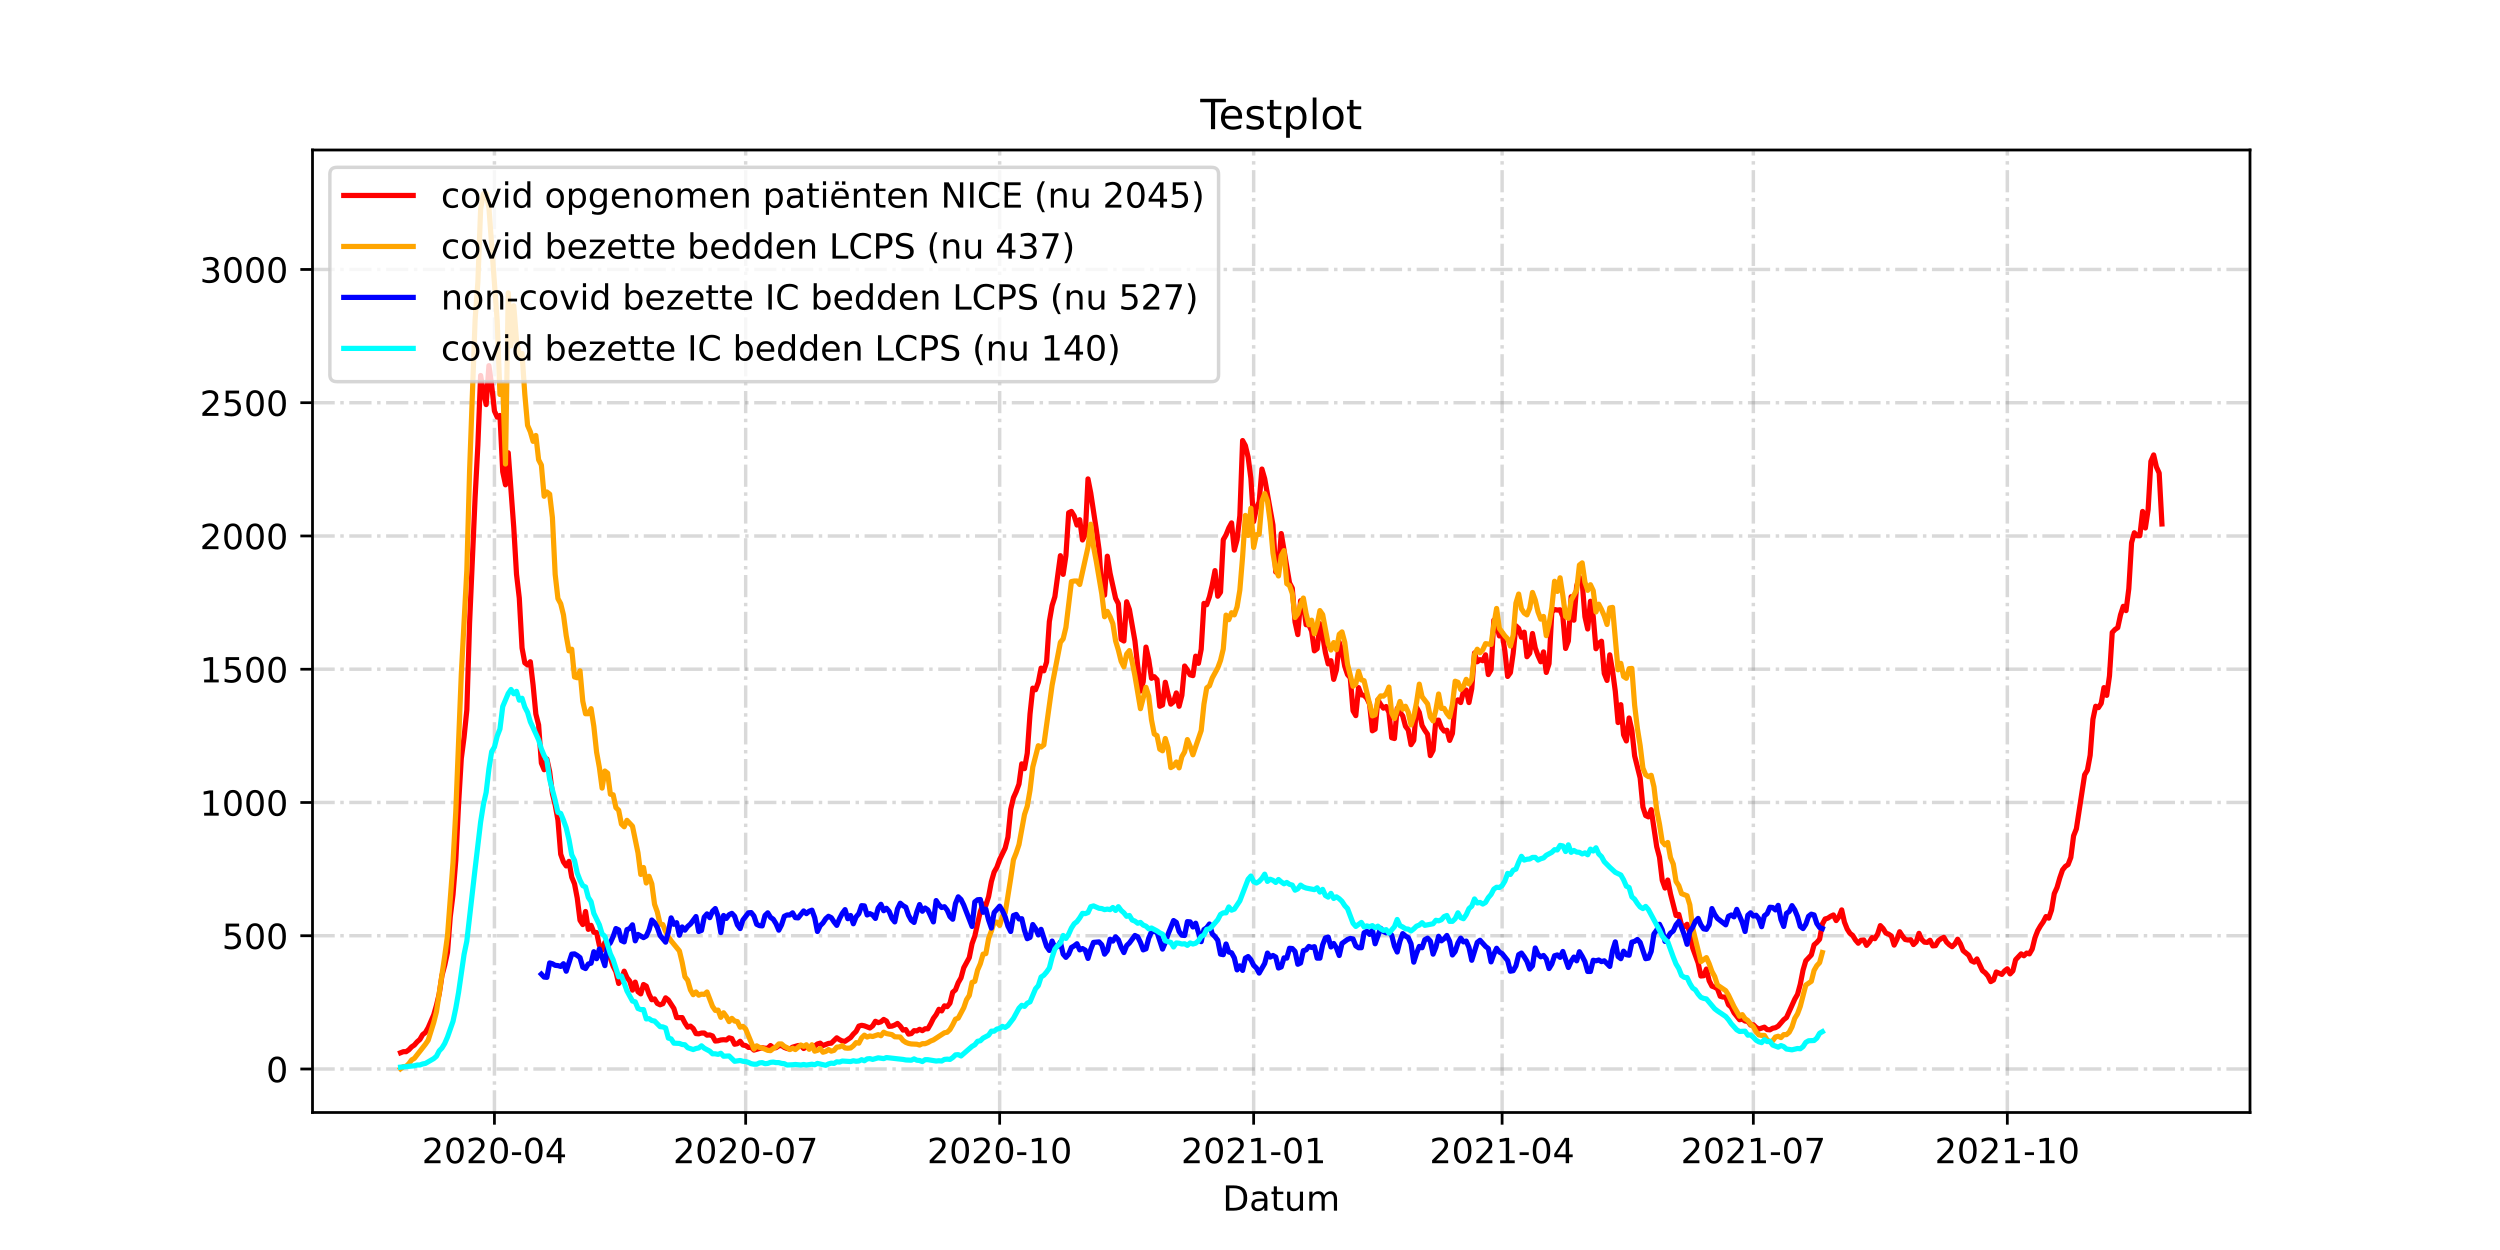 <?xml version="1.0" encoding="utf-8" standalone="no"?>
<!DOCTYPE svg PUBLIC "-//W3C//DTD SVG 1.1//EN"
  "http://www.w3.org/Graphics/SVG/1.1/DTD/svg11.dtd">
<!-- Created with matplotlib (https://matplotlib.org/) -->
<svg height="360pt" version="1.1" viewBox="0 0 720 360" width="720pt" xmlns="http://www.w3.org/2000/svg" xmlns:xlink="http://www.w3.org/1999/xlink">
 <defs>
  <style type="text/css">*{stroke-linecap:butt;stroke-linejoin:round;}</style>
 </defs>
 <g id="figure_1">
  <g id="patch_1">
   <path d="M 0 360 
L 720 360 
L 720 0 
L 0 0 
z
" style="fill:#ffffff;"/>
  </g>
  <g id="axes_1">
   <g id="patch_2">
    <path d="M 90 320.4 
L 648 320.4 
L 648 43.2 
L 90 43.2 
z
" style="fill:#ffffff;"/>
   </g>
   <g id="matplotlib.axis_1">
    <g id="xtick_1">
     <g id="line2d_1">
      <path clip-path="url(#pa9deeea0fb)" d="M 142.397 320.4 
L 142.397 43.2 
" style="fill:none;stroke:#808080;stroke-dasharray:6.4,1.6,1,1.6;stroke-dashoffset:0;stroke-opacity:0.3;"/>
     </g>
     <g id="line2d_2">
      <defs>
       <path d="M 0 0 
L 0 3.5 
" id="m6d07aa36b2" style="stroke:#000000;stroke-width:0.8;"/>
      </defs>
      <g>
       <use style="stroke:#000000;stroke-width:0.8;" x="142.397" xlink:href="#m6d07aa36b2" y="320.4"/>
      </g>
     </g>
     <g id="text_1">
      <!-- 2020-04 -->
      <g transform="translate(121.506 334.998)scale(0.1 -0.1)">
       <defs>
        <path d="M 19.188 8.297 
L 53.609 8.297 
L 53.609 0 
L 7.328 0 
L 7.328 8.297 
Q 12.938 14.109 22.625 23.891 
Q 32.328 33.688 34.812 36.531 
Q 39.547 41.844 41.422 45.531 
Q 43.312 49.219 43.312 52.781 
Q 43.312 58.594 39.234 62.25 
Q 35.156 65.922 28.609 65.922 
Q 23.969 65.922 18.812 64.312 
Q 13.672 62.703 7.812 59.422 
L 7.812 69.391 
Q 13.766 71.781 18.938 73 
Q 24.125 74.219 28.422 74.219 
Q 39.75 74.219 46.484 68.547 
Q 53.219 62.891 53.219 53.422 
Q 53.219 48.922 51.531 44.891 
Q 49.859 40.875 45.406 35.406 
Q 44.188 33.984 37.641 27.219 
Q 31.109 20.453 19.188 8.297 
z
" id="DejaVuSans-50"/>
        <path d="M 31.781 66.406 
Q 24.172 66.406 20.328 58.906 
Q 16.5 51.422 16.5 36.375 
Q 16.5 21.391 20.328 13.891 
Q 24.172 6.391 31.781 6.391 
Q 39.453 6.391 43.281 13.891 
Q 47.125 21.391 47.125 36.375 
Q 47.125 51.422 43.281 58.906 
Q 39.453 66.406 31.781 66.406 
z
M 31.781 74.219 
Q 44.047 74.219 50.516 64.516 
Q 56.984 54.828 56.984 36.375 
Q 56.984 17.969 50.516 8.266 
Q 44.047 -1.422 31.781 -1.422 
Q 19.531 -1.422 13.062 8.266 
Q 6.594 17.969 6.594 36.375 
Q 6.594 54.828 13.062 64.516 
Q 19.531 74.219 31.781 74.219 
z
" id="DejaVuSans-48"/>
        <path d="M 4.891 31.391 
L 31.203 31.391 
L 31.203 23.391 
L 4.891 23.391 
z
" id="DejaVuSans-45"/>
        <path d="M 37.797 64.312 
L 12.891 25.391 
L 37.797 25.391 
z
M 35.203 72.906 
L 47.609 72.906 
L 47.609 25.391 
L 58.016 25.391 
L 58.016 17.188 
L 47.609 17.188 
L 47.609 0 
L 37.797 0 
L 37.797 17.188 
L 4.891 17.188 
L 4.891 26.703 
z
" id="DejaVuSans-52"/>
       </defs>
       <use xlink:href="#DejaVuSans-50"/>
       <use x="63.623" xlink:href="#DejaVuSans-48"/>
       <use x="127.246" xlink:href="#DejaVuSans-50"/>
       <use x="190.869" xlink:href="#DejaVuSans-48"/>
       <use x="254.492" xlink:href="#DejaVuSans-45"/>
       <use x="290.576" xlink:href="#DejaVuSans-48"/>
       <use x="354.199" xlink:href="#DejaVuSans-52"/>
      </g>
     </g>
    </g>
    <g id="xtick_2">
     <g id="line2d_3">
      <path clip-path="url(#pa9deeea0fb)" d="M 214.751 320.4 
L 214.751 43.2 
" style="fill:none;stroke:#808080;stroke-dasharray:6.4,1.6,1,1.6;stroke-dashoffset:0;stroke-opacity:0.3;"/>
     </g>
     <g id="line2d_4">
      <g>
       <use style="stroke:#000000;stroke-width:0.8;" x="214.751" xlink:href="#m6d07aa36b2" y="320.4"/>
      </g>
     </g>
     <g id="text_2">
      <!-- 2020-07 -->
      <g transform="translate(193.86 334.998)scale(0.1 -0.1)">
       <defs>
        <path d="M 8.203 72.906 
L 55.078 72.906 
L 55.078 68.703 
L 28.609 0 
L 18.312 0 
L 43.219 64.594 
L 8.203 64.594 
z
" id="DejaVuSans-55"/>
       </defs>
       <use xlink:href="#DejaVuSans-50"/>
       <use x="63.623" xlink:href="#DejaVuSans-48"/>
       <use x="127.246" xlink:href="#DejaVuSans-50"/>
       <use x="190.869" xlink:href="#DejaVuSans-48"/>
       <use x="254.492" xlink:href="#DejaVuSans-45"/>
       <use x="290.576" xlink:href="#DejaVuSans-48"/>
       <use x="354.199" xlink:href="#DejaVuSans-55"/>
      </g>
     </g>
    </g>
    <g id="xtick_3">
     <g id="line2d_5">
      <path clip-path="url(#pa9deeea0fb)" d="M 287.9 320.4 
L 287.9 43.2 
" style="fill:none;stroke:#808080;stroke-dasharray:6.4,1.6,1,1.6;stroke-dashoffset:0;stroke-opacity:0.3;"/>
     </g>
     <g id="line2d_6">
      <g>
       <use style="stroke:#000000;stroke-width:0.8;" x="287.9" xlink:href="#m6d07aa36b2" y="320.4"/>
      </g>
     </g>
     <g id="text_3">
      <!-- 2020-10 -->
      <g transform="translate(267.009 334.998)scale(0.1 -0.1)">
       <defs>
        <path d="M 12.406 8.297 
L 28.516 8.297 
L 28.516 63.922 
L 10.984 60.406 
L 10.984 69.391 
L 28.422 72.906 
L 38.281 72.906 
L 38.281 8.297 
L 54.391 8.297 
L 54.391 0 
L 12.406 0 
z
" id="DejaVuSans-49"/>
       </defs>
       <use xlink:href="#DejaVuSans-50"/>
       <use x="63.623" xlink:href="#DejaVuSans-48"/>
       <use x="127.246" xlink:href="#DejaVuSans-50"/>
       <use x="190.869" xlink:href="#DejaVuSans-48"/>
       <use x="254.492" xlink:href="#DejaVuSans-45"/>
       <use x="290.576" xlink:href="#DejaVuSans-49"/>
       <use x="354.199" xlink:href="#DejaVuSans-48"/>
      </g>
     </g>
    </g>
    <g id="xtick_4">
     <g id="line2d_7">
      <path clip-path="url(#pa9deeea0fb)" d="M 361.049 320.4 
L 361.049 43.2 
" style="fill:none;stroke:#808080;stroke-dasharray:6.4,1.6,1,1.6;stroke-dashoffset:0;stroke-opacity:0.3;"/>
     </g>
     <g id="line2d_8">
      <g>
       <use style="stroke:#000000;stroke-width:0.8;" x="361.049" xlink:href="#m6d07aa36b2" y="320.4"/>
      </g>
     </g>
     <g id="text_4">
      <!-- 2021-01 -->
      <g transform="translate(340.158 334.998)scale(0.1 -0.1)">
       <use xlink:href="#DejaVuSans-50"/>
       <use x="63.623" xlink:href="#DejaVuSans-48"/>
       <use x="127.246" xlink:href="#DejaVuSans-50"/>
       <use x="190.869" xlink:href="#DejaVuSans-49"/>
       <use x="254.492" xlink:href="#DejaVuSans-45"/>
       <use x="290.576" xlink:href="#DejaVuSans-48"/>
       <use x="354.199" xlink:href="#DejaVuSans-49"/>
      </g>
     </g>
    </g>
    <g id="xtick_5">
     <g id="line2d_9">
      <path clip-path="url(#pa9deeea0fb)" d="M 432.608 320.4 
L 432.608 43.2 
" style="fill:none;stroke:#808080;stroke-dasharray:6.4,1.6,1,1.6;stroke-dashoffset:0;stroke-opacity:0.3;"/>
     </g>
     <g id="line2d_10">
      <g>
       <use style="stroke:#000000;stroke-width:0.8;" x="432.608" xlink:href="#m6d07aa36b2" y="320.4"/>
      </g>
     </g>
     <g id="text_5">
      <!-- 2021-04 -->
      <g transform="translate(411.716 334.998)scale(0.1 -0.1)">
       <use xlink:href="#DejaVuSans-50"/>
       <use x="63.623" xlink:href="#DejaVuSans-48"/>
       <use x="127.246" xlink:href="#DejaVuSans-50"/>
       <use x="190.869" xlink:href="#DejaVuSans-49"/>
       <use x="254.492" xlink:href="#DejaVuSans-45"/>
       <use x="290.576" xlink:href="#DejaVuSans-48"/>
       <use x="354.199" xlink:href="#DejaVuSans-52"/>
      </g>
     </g>
    </g>
    <g id="xtick_6">
     <g id="line2d_11">
      <path clip-path="url(#pa9deeea0fb)" d="M 504.962 320.4 
L 504.962 43.2 
" style="fill:none;stroke:#808080;stroke-dasharray:6.4,1.6,1,1.6;stroke-dashoffset:0;stroke-opacity:0.3;"/>
     </g>
     <g id="line2d_12">
      <g>
       <use style="stroke:#000000;stroke-width:0.8;" x="504.962" xlink:href="#m6d07aa36b2" y="320.4"/>
      </g>
     </g>
     <g id="text_6">
      <!-- 2021-07 -->
      <g transform="translate(484.07 334.998)scale(0.1 -0.1)">
       <use xlink:href="#DejaVuSans-50"/>
       <use x="63.623" xlink:href="#DejaVuSans-48"/>
       <use x="127.246" xlink:href="#DejaVuSans-50"/>
       <use x="190.869" xlink:href="#DejaVuSans-49"/>
       <use x="254.492" xlink:href="#DejaVuSans-45"/>
       <use x="290.576" xlink:href="#DejaVuSans-48"/>
       <use x="354.199" xlink:href="#DejaVuSans-55"/>
      </g>
     </g>
    </g>
    <g id="xtick_7">
     <g id="line2d_13">
      <path clip-path="url(#pa9deeea0fb)" d="M 578.111 320.4 
L 578.111 43.2 
" style="fill:none;stroke:#808080;stroke-dasharray:6.4,1.6,1,1.6;stroke-dashoffset:0;stroke-opacity:0.3;"/>
     </g>
     <g id="line2d_14">
      <g>
       <use style="stroke:#000000;stroke-width:0.8;" x="578.111" xlink:href="#m6d07aa36b2" y="320.4"/>
      </g>
     </g>
     <g id="text_7">
      <!-- 2021-10 -->
      <g transform="translate(557.219 334.998)scale(0.1 -0.1)">
       <use xlink:href="#DejaVuSans-50"/>
       <use x="63.623" xlink:href="#DejaVuSans-48"/>
       <use x="127.246" xlink:href="#DejaVuSans-50"/>
       <use x="190.869" xlink:href="#DejaVuSans-49"/>
       <use x="254.492" xlink:href="#DejaVuSans-45"/>
       <use x="290.576" xlink:href="#DejaVuSans-49"/>
       <use x="354.199" xlink:href="#DejaVuSans-48"/>
      </g>
     </g>
    </g>
    <g id="text_8">
     <!-- Datum -->
     <g transform="translate(352.087 348.677)scale(0.1 -0.1)">
      <defs>
       <path d="M 19.672 64.797 
L 19.672 8.109 
L 31.594 8.109 
Q 46.688 8.109 53.688 14.938 
Q 60.688 21.781 60.688 36.531 
Q 60.688 51.172 53.688 57.984 
Q 46.688 64.797 31.594 64.797 
z
M 9.812 72.906 
L 30.078 72.906 
Q 51.266 72.906 61.172 64.094 
Q 71.094 55.281 71.094 36.531 
Q 71.094 17.672 61.125 8.828 
Q 51.172 0 30.078 0 
L 9.812 0 
z
" id="DejaVuSans-68"/>
       <path d="M 34.281 27.484 
Q 23.391 27.484 19.188 25 
Q 14.984 22.516 14.984 16.5 
Q 14.984 11.719 18.141 8.906 
Q 21.297 6.109 26.703 6.109 
Q 34.188 6.109 38.703 11.406 
Q 43.219 16.703 43.219 25.484 
L 43.219 27.484 
z
M 52.203 31.203 
L 52.203 0 
L 43.219 0 
L 43.219 8.297 
Q 40.141 3.328 35.547 0.953 
Q 30.953 -1.422 24.312 -1.422 
Q 15.922 -1.422 10.953 3.297 
Q 6 8.016 6 15.922 
Q 6 25.141 12.172 29.828 
Q 18.359 34.516 30.609 34.516 
L 43.219 34.516 
L 43.219 35.406 
Q 43.219 41.609 39.141 45 
Q 35.062 48.391 27.688 48.391 
Q 23 48.391 18.547 47.266 
Q 14.109 46.141 10.016 43.891 
L 10.016 52.203 
Q 14.938 54.109 19.578 55.047 
Q 24.219 56 28.609 56 
Q 40.484 56 46.344 49.844 
Q 52.203 43.703 52.203 31.203 
z
" id="DejaVuSans-97"/>
       <path d="M 18.312 70.219 
L 18.312 54.688 
L 36.812 54.688 
L 36.812 47.703 
L 18.312 47.703 
L 18.312 18.016 
Q 18.312 11.328 20.141 9.422 
Q 21.969 7.516 27.594 7.516 
L 36.812 7.516 
L 36.812 0 
L 27.594 0 
Q 17.188 0 13.234 3.875 
Q 9.281 7.766 9.281 18.016 
L 9.281 47.703 
L 2.688 47.703 
L 2.688 54.688 
L 9.281 54.688 
L 9.281 70.219 
z
" id="DejaVuSans-116"/>
       <path d="M 8.5 21.578 
L 8.5 54.688 
L 17.484 54.688 
L 17.484 21.922 
Q 17.484 14.156 20.5 10.266 
Q 23.531 6.391 29.594 6.391 
Q 36.859 6.391 41.078 11.031 
Q 45.312 15.672 45.312 23.688 
L 45.312 54.688 
L 54.297 54.688 
L 54.297 0 
L 45.312 0 
L 45.312 8.406 
Q 42.047 3.422 37.719 1 
Q 33.406 -1.422 27.688 -1.422 
Q 18.266 -1.422 13.375 4.438 
Q 8.5 10.297 8.5 21.578 
z
M 31.109 56 
z
" id="DejaVuSans-117"/>
       <path d="M 52 44.188 
Q 55.375 50.25 60.062 53.125 
Q 64.75 56 71.094 56 
Q 79.641 56 84.281 50.016 
Q 88.922 44.047 88.922 33.016 
L 88.922 0 
L 79.891 0 
L 79.891 32.719 
Q 79.891 40.578 77.094 44.375 
Q 74.312 48.188 68.609 48.188 
Q 61.625 48.188 57.562 43.547 
Q 53.516 38.922 53.516 30.906 
L 53.516 0 
L 44.484 0 
L 44.484 32.719 
Q 44.484 40.625 41.703 44.406 
Q 38.922 48.188 33.109 48.188 
Q 26.219 48.188 22.156 43.531 
Q 18.109 38.875 18.109 30.906 
L 18.109 0 
L 9.078 0 
L 9.078 54.688 
L 18.109 54.688 
L 18.109 46.188 
Q 21.188 51.219 25.484 53.609 
Q 29.781 56 35.688 56 
Q 41.656 56 45.828 52.969 
Q 50 49.953 52 44.188 
z
" id="DejaVuSans-109"/>
      </defs>
      <use xlink:href="#DejaVuSans-68"/>
      <use x="77.002" xlink:href="#DejaVuSans-97"/>
      <use x="138.281" xlink:href="#DejaVuSans-116"/>
      <use x="177.49" xlink:href="#DejaVuSans-117"/>
      <use x="240.869" xlink:href="#DejaVuSans-109"/>
     </g>
    </g>
   </g>
   <g id="matplotlib.axis_2">
    <g id="ytick_1">
     <g id="line2d_15">
      <path clip-path="url(#pa9deeea0fb)" d="M 90 307.877 
L 648 307.877 
" style="fill:none;stroke:#808080;stroke-dasharray:6.4,1.6,1,1.6;stroke-dashoffset:0;stroke-opacity:0.3;"/>
     </g>
     <g id="line2d_16">
      <defs>
       <path d="M 0 0 
L -3.5 0 
" id="m7d4e3e340b" style="stroke:#000000;stroke-width:0.8;"/>
      </defs>
      <g>
       <use style="stroke:#000000;stroke-width:0.8;" x="90" xlink:href="#m7d4e3e340b" y="307.877"/>
      </g>
     </g>
     <g id="text_9">
      <!-- 0 -->
      <g transform="translate(76.638 311.676)scale(0.1 -0.1)">
       <use xlink:href="#DejaVuSans-48"/>
      </g>
     </g>
    </g>
    <g id="ytick_2">
     <g id="line2d_17">
      <path clip-path="url(#pa9deeea0fb)" d="M 90 269.497 
L 648 269.497 
" style="fill:none;stroke:#808080;stroke-dasharray:6.4,1.6,1,1.6;stroke-dashoffset:0;stroke-opacity:0.3;"/>
     </g>
     <g id="line2d_18">
      <g>
       <use style="stroke:#000000;stroke-width:0.8;" x="90" xlink:href="#m7d4e3e340b" y="269.497"/>
      </g>
     </g>
     <g id="text_10">
      <!-- 500 -->
      <g transform="translate(63.913 273.296)scale(0.1 -0.1)">
       <defs>
        <path d="M 10.797 72.906 
L 49.516 72.906 
L 49.516 64.594 
L 19.828 64.594 
L 19.828 46.734 
Q 21.969 47.469 24.109 47.828 
Q 26.266 48.188 28.422 48.188 
Q 40.625 48.188 47.75 41.5 
Q 54.891 34.812 54.891 23.391 
Q 54.891 11.625 47.562 5.094 
Q 40.234 -1.422 26.906 -1.422 
Q 22.312 -1.422 17.547 -0.641 
Q 12.797 0.141 7.719 1.703 
L 7.719 11.625 
Q 12.109 9.234 16.797 8.062 
Q 21.484 6.891 26.703 6.891 
Q 35.156 6.891 40.078 11.328 
Q 45.016 15.766 45.016 23.391 
Q 45.016 31 40.078 35.438 
Q 35.156 39.891 26.703 39.891 
Q 22.75 39.891 18.812 39.016 
Q 14.891 38.141 10.797 36.281 
z
" id="DejaVuSans-53"/>
       </defs>
       <use xlink:href="#DejaVuSans-53"/>
       <use x="63.623" xlink:href="#DejaVuSans-48"/>
       <use x="127.246" xlink:href="#DejaVuSans-48"/>
      </g>
     </g>
    </g>
    <g id="ytick_3">
     <g id="line2d_19">
      <path clip-path="url(#pa9deeea0fb)" d="M 90 231.118 
L 648 231.118 
" style="fill:none;stroke:#808080;stroke-dasharray:6.4,1.6,1,1.6;stroke-dashoffset:0;stroke-opacity:0.3;"/>
     </g>
     <g id="line2d_20">
      <g>
       <use style="stroke:#000000;stroke-width:0.8;" x="90" xlink:href="#m7d4e3e340b" y="231.118"/>
      </g>
     </g>
     <g id="text_11">
      <!-- 1000 -->
      <g transform="translate(57.55 234.917)scale(0.1 -0.1)">
       <use xlink:href="#DejaVuSans-49"/>
       <use x="63.623" xlink:href="#DejaVuSans-48"/>
       <use x="127.246" xlink:href="#DejaVuSans-48"/>
       <use x="190.869" xlink:href="#DejaVuSans-48"/>
      </g>
     </g>
    </g>
    <g id="ytick_4">
     <g id="line2d_21">
      <path clip-path="url(#pa9deeea0fb)" d="M 90 192.738 
L 648 192.738 
" style="fill:none;stroke:#808080;stroke-dasharray:6.4,1.6,1,1.6;stroke-dashoffset:0;stroke-opacity:0.3;"/>
     </g>
     <g id="line2d_22">
      <g>
       <use style="stroke:#000000;stroke-width:0.8;" x="90" xlink:href="#m7d4e3e340b" y="192.738"/>
      </g>
     </g>
     <g id="text_12">
      <!-- 1500 -->
      <g transform="translate(57.55 196.537)scale(0.1 -0.1)">
       <use xlink:href="#DejaVuSans-49"/>
       <use x="63.623" xlink:href="#DejaVuSans-53"/>
       <use x="127.246" xlink:href="#DejaVuSans-48"/>
       <use x="190.869" xlink:href="#DejaVuSans-48"/>
      </g>
     </g>
    </g>
    <g id="ytick_5">
     <g id="line2d_23">
      <path clip-path="url(#pa9deeea0fb)" d="M 90 154.359 
L 648 154.359 
" style="fill:none;stroke:#808080;stroke-dasharray:6.4,1.6,1,1.6;stroke-dashoffset:0;stroke-opacity:0.3;"/>
     </g>
     <g id="line2d_24">
      <g>
       <use style="stroke:#000000;stroke-width:0.8;" x="90" xlink:href="#m7d4e3e340b" y="154.359"/>
      </g>
     </g>
     <g id="text_13">
      <!-- 2000 -->
      <g transform="translate(57.55 158.158)scale(0.1 -0.1)">
       <use xlink:href="#DejaVuSans-50"/>
       <use x="63.623" xlink:href="#DejaVuSans-48"/>
       <use x="127.246" xlink:href="#DejaVuSans-48"/>
       <use x="190.869" xlink:href="#DejaVuSans-48"/>
      </g>
     </g>
    </g>
    <g id="ytick_6">
     <g id="line2d_25">
      <path clip-path="url(#pa9deeea0fb)" d="M 90 115.979 
L 648 115.979 
" style="fill:none;stroke:#808080;stroke-dasharray:6.4,1.6,1,1.6;stroke-dashoffset:0;stroke-opacity:0.3;"/>
     </g>
     <g id="line2d_26">
      <g>
       <use style="stroke:#000000;stroke-width:0.8;" x="90" xlink:href="#m7d4e3e340b" y="115.979"/>
      </g>
     </g>
     <g id="text_14">
      <!-- 2500 -->
      <g transform="translate(57.55 119.778)scale(0.1 -0.1)">
       <use xlink:href="#DejaVuSans-50"/>
       <use x="63.623" xlink:href="#DejaVuSans-53"/>
       <use x="127.246" xlink:href="#DejaVuSans-48"/>
       <use x="190.869" xlink:href="#DejaVuSans-48"/>
      </g>
     </g>
    </g>
    <g id="ytick_7">
     <g id="line2d_27">
      <path clip-path="url(#pa9deeea0fb)" d="M 90 77.6 
L 648 77.6 
" style="fill:none;stroke:#808080;stroke-dasharray:6.4,1.6,1,1.6;stroke-dashoffset:0;stroke-opacity:0.3;"/>
     </g>
     <g id="line2d_28">
      <g>
       <use style="stroke:#000000;stroke-width:0.8;" x="90" xlink:href="#m7d4e3e340b" y="77.6"/>
      </g>
     </g>
     <g id="text_15">
      <!-- 3000 -->
      <g transform="translate(57.55 81.399)scale(0.1 -0.1)">
       <defs>
        <path d="M 40.578 39.312 
Q 47.656 37.797 51.625 33 
Q 55.609 28.219 55.609 21.188 
Q 55.609 10.406 48.188 4.484 
Q 40.766 -1.422 27.094 -1.422 
Q 22.516 -1.422 17.656 -0.516 
Q 12.797 0.391 7.625 2.203 
L 7.625 11.719 
Q 11.719 9.328 16.594 8.109 
Q 21.484 6.891 26.812 6.891 
Q 36.078 6.891 40.938 10.547 
Q 45.797 14.203 45.797 21.188 
Q 45.797 27.641 41.281 31.266 
Q 36.766 34.906 28.719 34.906 
L 20.219 34.906 
L 20.219 43.016 
L 29.109 43.016 
Q 36.375 43.016 40.234 45.922 
Q 44.094 48.828 44.094 54.297 
Q 44.094 59.906 40.109 62.906 
Q 36.141 65.922 28.719 65.922 
Q 24.656 65.922 20.016 65.031 
Q 15.375 64.156 9.812 62.312 
L 9.812 71.094 
Q 15.438 72.656 20.344 73.438 
Q 25.25 74.219 29.594 74.219 
Q 40.828 74.219 47.359 69.109 
Q 53.906 64.016 53.906 55.328 
Q 53.906 49.266 50.438 45.094 
Q 46.969 40.922 40.578 39.312 
z
" id="DejaVuSans-51"/>
       </defs>
       <use xlink:href="#DejaVuSans-51"/>
       <use x="63.623" xlink:href="#DejaVuSans-48"/>
       <use x="127.246" xlink:href="#DejaVuSans-48"/>
       <use x="190.869" xlink:href="#DejaVuSans-48"/>
      </g>
     </g>
    </g>
   </g>
   <g id="line2d_29">
    <path clip-path="url(#pa9deeea0fb)" d="M 115.364 303.194 
L 116.159 302.887 
L 116.954 302.887 
L 117.749 302.35 
L 118.544 301.506 
L 119.339 300.968 
L 120.134 300.047 
L 120.929 299.357 
L 121.724 297.975 
L 122.52 297.361 
L 123.315 295.979 
L 124.905 292.295 
L 125.7 289.531 
L 126.495 286.231 
L 127.29 280.934 
L 128.085 277.941 
L 128.88 274.256 
L 129.675 264.047 
L 130.471 257.6 
L 131.266 247.774 
L 132.061 231.732 
L 132.856 218.452 
L 133.651 212.312 
L 134.446 204.482 
L 135.241 179.382 
L 136.831 143.229 
L 137.626 128.184 
L 138.421 108.15 
L 139.217 112.909 
L 140.012 116.516 
L 140.807 105.31 
L 141.602 110.99 
L 142.397 118.359 
L 143.192 120.124 
L 143.987 119.664 
L 144.782 135.86 
L 145.577 139.621 
L 146.372 130.41 
L 147.963 151.902 
L 148.758 165.412 
L 149.553 172.243 
L 150.348 186.597 
L 151.143 190.896 
L 151.938 191.51 
L 152.733 190.589 
L 153.528 197.267 
L 154.323 205.634 
L 155.119 208.781 
L 155.914 219.757 
L 156.709 221.676 
L 157.504 218.606 
L 158.299 222.214 
L 159.094 228.585 
L 159.889 231.809 
L 160.684 236.184 
L 161.479 246.009 
L 162.274 248.235 
L 163.07 249.386 
L 163.865 248.081 
L 164.66 252.61 
L 165.455 254.529 
L 166.25 258.674 
L 167.045 265.045 
L 167.84 266.273 
L 168.635 262.512 
L 169.43 267.655 
L 170.225 266.504 
L 171.021 268.499 
L 171.816 268.576 
L 172.611 272.261 
L 173.406 273.642 
L 174.201 271.416 
L 176.586 278.248 
L 177.381 279.86 
L 178.176 283.237 
L 178.972 282.162 
L 179.767 279.706 
L 180.562 281.548 
L 181.357 282.546 
L 182.152 285.156 
L 182.947 282.853 
L 183.742 285.617 
L 184.537 286.231 
L 185.332 283.544 
L 186.127 284.005 
L 186.922 286.307 
L 187.718 287.919 
L 188.513 287.689 
L 189.308 288.994 
L 190.103 289.378 
L 190.898 289.071 
L 191.693 287.382 
L 192.488 287.996 
L 194.078 290.452 
L 194.873 293.062 
L 196.464 293.062 
L 197.259 294.597 
L 198.054 295.826 
L 198.849 295.519 
L 199.644 296.209 
L 200.439 297.668 
L 201.234 297.745 
L 202.029 297.514 
L 202.824 297.514 
L 203.62 298.128 
L 204.415 298.052 
L 205.21 298.359 
L 206.005 299.817 
L 206.8 299.74 
L 207.595 299.51 
L 208.39 299.433 
L 209.185 299.51 
L 209.98 298.896 
L 210.775 299.126 
L 211.571 300.738 
L 212.366 300.585 
L 213.161 299.894 
L 213.956 300.968 
L 214.751 301.122 
L 215.546 301.659 
L 216.341 301.659 
L 217.136 302.427 
L 219.522 301.736 
L 220.317 301.89 
L 221.112 301.89 
L 221.907 301.122 
L 222.702 301.736 
L 223.497 301.736 
L 224.292 301.199 
L 225.087 301.122 
L 225.882 301.659 
L 226.677 301.966 
L 227.472 302.12 
L 228.268 301.583 
L 229.858 301.122 
L 230.653 301.122 
L 231.448 301.966 
L 232.243 301.506 
L 233.038 301.659 
L 234.628 301.275 
L 235.423 300.661 
L 236.219 300.431 
L 237.014 301.122 
L 238.604 300.508 
L 239.399 300.431 
L 240.989 298.896 
L 241.784 299.433 
L 242.579 299.817 
L 243.374 299.894 
L 244.965 298.819 
L 245.76 297.821 
L 246.555 297.054 
L 247.35 295.519 
L 248.145 295.288 
L 248.94 295.442 
L 250.53 296.056 
L 251.325 295.442 
L 252.121 294.137 
L 252.916 294.521 
L 253.711 294.29 
L 254.506 293.6 
L 255.301 294.06 
L 256.096 295.595 
L 256.891 295.519 
L 257.686 295.212 
L 258.481 294.751 
L 259.276 295.519 
L 260.072 296.67 
L 260.867 296.516 
L 261.662 297.821 
L 262.457 297.668 
L 263.252 296.823 
L 264.047 296.9 
L 264.842 296.44 
L 265.637 296.823 
L 266.432 296.286 
L 267.227 296.286 
L 268.023 294.904 
L 268.818 293.293 
L 269.613 292.218 
L 270.408 290.683 
L 271.203 291.143 
L 271.998 289.685 
L 272.793 289.915 
L 273.588 288.917 
L 274.383 285.77 
L 275.178 285.079 
L 275.973 283.007 
L 276.769 281.625 
L 277.564 278.708 
L 279.154 275.791 
L 279.949 271.8 
L 280.744 269.574 
L 282.334 262.512 
L 283.129 260.363 
L 283.924 260.747 
L 284.72 258.214 
L 285.515 253.915 
L 286.31 251.152 
L 287.105 249.77 
L 287.9 247.544 
L 289.49 244.243 
L 290.285 241.096 
L 291.08 233.113 
L 291.875 229.736 
L 292.671 227.971 
L 293.466 225.821 
L 294.261 219.988 
L 295.056 221.369 
L 295.851 216.917 
L 296.646 205.634 
L 297.441 198.188 
L 298.236 198.649 
L 299.031 196.499 
L 299.826 192.431 
L 300.622 193.199 
L 301.417 190.666 
L 302.212 178.998 
L 303.007 174.393 
L 303.802 171.86 
L 305.392 160.039 
L 306.187 165.412 
L 306.982 160.039 
L 307.777 147.681 
L 308.573 147.297 
L 309.368 148.602 
L 310.163 151.212 
L 310.958 149.676 
L 311.753 155.51 
L 312.548 153.975 
L 313.343 137.932 
L 314.138 142 
L 315.728 152.516 
L 316.524 158.273 
L 317.319 169.864 
L 318.114 171.399 
L 318.909 160.192 
L 319.704 165.105 
L 321.294 172.32 
L 322.089 173.855 
L 322.884 184.141 
L 323.679 184.602 
L 324.474 173.318 
L 325.27 175.544 
L 326.86 184.602 
L 328.45 199.032 
L 329.245 196.346 
L 330.04 186.367 
L 330.835 189.975 
L 331.63 195.348 
L 332.425 194.887 
L 333.221 195.732 
L 334.016 203.408 
L 334.811 203.024 
L 335.606 196.499 
L 336.401 199.954 
L 337.196 202.794 
L 337.991 202.103 
L 338.786 199.57 
L 339.581 203.408 
L 340.376 200.261 
L 341.172 191.817 
L 341.967 192.968 
L 342.762 194.35 
L 343.557 194.58 
L 344.352 188.977 
L 345.147 191.049 
L 345.942 186.981 
L 346.737 173.779 
L 347.532 174.162 
L 348.327 171.86 
L 349.123 168.482 
L 349.918 164.337 
L 350.713 171.706 
L 351.508 170.555 
L 352.303 155.433 
L 353.098 154.052 
L 353.893 152.056 
L 354.688 150.597 
L 355.483 158.427 
L 356.278 155.433 
L 357.074 148.525 
L 357.869 126.879 
L 358.664 128.337 
L 359.459 131.638 
L 360.254 137.779 
L 361.049 150.214 
L 361.844 146.376 
L 362.639 144.533 
L 363.434 135.092 
L 364.229 137.855 
L 366.615 151.212 
L 367.41 164.721 
L 368.205 164.03 
L 369 153.668 
L 370.59 163.186 
L 371.385 167.868 
L 372.18 169.403 
L 372.975 179.152 
L 373.771 182.759 
L 374.566 173.011 
L 375.361 173.932 
L 376.156 179.919 
L 376.951 179.919 
L 377.746 181.762 
L 378.541 187.442 
L 379.336 186.828 
L 380.131 179.612 
L 380.926 183.067 
L 381.722 187.979 
L 382.517 191.203 
L 383.312 190.282 
L 384.107 195.655 
L 384.902 192.892 
L 385.697 184.986 
L 386.492 187.519 
L 387.287 191.894 
L 388.082 194.273 
L 388.877 195.194 
L 389.673 204.713 
L 390.468 206.094 
L 391.263 198.035 
L 392.058 200.107 
L 392.853 200.261 
L 393.648 201.105 
L 394.443 202.794 
L 395.238 210.47 
L 396.033 210.009 
L 396.828 201.565 
L 397.624 202.87 
L 398.419 203.945 
L 399.214 203.484 
L 400.009 205.173 
L 400.804 212.465 
L 401.599 212.696 
L 402.394 204.022 
L 403.984 206.171 
L 404.779 209.165 
L 405.575 210.239 
L 406.37 214.461 
L 407.165 213.233 
L 407.96 203.715 
L 408.755 205.173 
L 409.55 208.934 
L 410.345 210.316 
L 411.14 211.467 
L 411.935 217.608 
L 412.73 216.073 
L 413.526 207.476 
L 414.321 207.399 
L 415.116 209.548 
L 415.911 210.546 
L 416.706 210.316 
L 417.501 213.233 
L 418.296 211.237 
L 419.091 202.103 
L 419.886 201.565 
L 420.681 202.333 
L 421.476 199.109 
L 422.272 198.725 
L 423.067 202.333 
L 423.862 198.342 
L 424.657 188.056 
L 425.452 190.589 
L 426.247 189.975 
L 427.042 190.282 
L 427.837 188.593 
L 428.632 194.273 
L 429.427 192.892 
L 430.223 178.614 
L 431.018 180.073 
L 431.813 183.143 
L 432.608 182.299 
L 433.403 187.519 
L 434.198 194.811 
L 434.993 193.736 
L 435.788 188.209 
L 436.583 180.226 
L 437.378 180.994 
L 438.174 183.527 
L 438.969 182.069 
L 439.764 189.13 
L 440.559 188.133 
L 441.354 182.452 
L 442.149 186.597 
L 442.944 188.823 
L 443.739 190.589 
L 444.534 187.749 
L 445.329 193.659 
L 446.125 191.126 
L 446.92 176.312 
L 447.715 175.544 
L 448.51 175.698 
L 449.305 175.621 
L 450.1 177.617 
L 450.895 186.751 
L 451.69 184.602 
L 452.485 171.86 
L 453.28 178.614 
L 454.076 168.789 
L 454.871 166.256 
L 455.666 167.638 
L 456.461 177.617 
L 457.256 181.148 
L 458.051 173.165 
L 458.846 177.54 
L 459.641 186.828 
L 460.436 185.293 
L 461.231 184.678 
L 462.027 193.966 
L 462.822 195.962 
L 463.617 188.593 
L 464.412 193.199 
L 465.207 199.109 
L 466.002 208.09 
L 466.797 202.947 
L 467.592 211.621 
L 468.387 213.386 
L 469.182 206.785 
L 469.977 210.316 
L 470.773 217.685 
L 472.363 224.056 
L 473.158 232.423 
L 473.953 234.879 
L 474.748 235.263 
L 475.543 233.19 
L 477.133 243.86 
L 477.928 246.853 
L 478.724 253.531 
L 479.519 255.757 
L 480.314 253.455 
L 481.109 257.446 
L 482.699 263.664 
L 483.494 263.357 
L 484.289 266.427 
L 485.084 266.887 
L 485.879 266.197 
L 486.675 268.653 
L 487.47 272.951 
L 489.06 277.327 
L 489.855 281.088 
L 490.65 281.011 
L 491.445 279.092 
L 492.24 282.47 
L 493.035 284.005 
L 493.83 284.312 
L 494.626 284.772 
L 495.421 286.922 
L 496.216 287.152 
L 497.011 287.152 
L 497.806 289.378 
L 498.601 290.069 
L 499.396 291.681 
L 500.986 293.676 
L 501.781 293.523 
L 502.577 294.06 
L 503.372 294.137 
L 504.167 295.212 
L 504.962 295.135 
L 505.757 295.902 
L 506.552 296.363 
L 508.142 295.826 
L 508.937 296.516 
L 509.732 296.593 
L 510.528 296.133 
L 511.323 295.979 
L 512.118 295.519 
L 513.708 293.676 
L 514.503 293.062 
L 516.888 287.766 
L 517.683 286.384 
L 518.478 283.467 
L 519.274 279.399 
L 520.069 276.713 
L 521.659 275.024 
L 522.454 272.107 
L 523.249 271.416 
L 524.044 270.495 
L 524.839 266.12 
L 525.634 264.661 
L 526.429 264.431 
L 527.225 263.894 
L 528.02 263.51 
L 528.815 265.122 
L 529.61 264.047 
L 530.405 262.052 
L 531.2 265.583 
L 531.995 267.578 
L 532.79 268.806 
L 533.585 269.42 
L 534.38 270.725 
L 535.176 271.646 
L 535.971 270.802 
L 536.766 270.725 
L 537.561 272.261 
L 538.356 271.339 
L 539.151 270.035 
L 539.946 270.342 
L 540.741 269.037 
L 541.536 266.58 
L 542.331 267.425 
L 543.127 268.73 
L 543.922 269.037 
L 544.717 269.574 
L 545.512 272.184 
L 546.307 270.572 
L 547.102 268.346 
L 547.897 269.574 
L 548.692 270.572 
L 549.487 270.725 
L 550.282 270.649 
L 551.078 272.03 
L 551.873 271.263 
L 552.668 268.806 
L 553.463 270.572 
L 554.258 271.339 
L 555.053 271.416 
L 555.848 270.802 
L 556.643 272.414 
L 557.438 272.337 
L 558.233 270.956 
L 559.028 270.342 
L 559.824 269.958 
L 560.619 271.339 
L 561.414 272.107 
L 562.209 272.644 
L 563.004 271.877 
L 563.799 270.495 
L 564.594 271.8 
L 565.389 273.796 
L 566.979 275.101 
L 567.775 276.713 
L 568.57 277.096 
L 569.365 276.175 
L 570.955 279.553 
L 571.75 280.167 
L 572.545 281.088 
L 573.34 282.7 
L 574.135 282.239 
L 574.93 279.936 
L 576.521 280.627 
L 577.316 279.629 
L 578.111 279.015 
L 578.906 280.474 
L 579.701 279.629 
L 580.496 276.406 
L 582.086 274.717 
L 582.881 275.254 
L 583.677 274.487 
L 584.472 274.717 
L 585.267 273.335 
L 586.062 270.111 
L 586.857 268.039 
L 587.652 266.657 
L 588.447 265.506 
L 589.242 263.971 
L 590.037 264.431 
L 590.832 262.128 
L 591.628 257.369 
L 592.423 255.604 
L 593.218 252.841 
L 594.013 250.538 
L 594.808 249.54 
L 595.603 249.003 
L 596.398 246.93 
L 597.193 240.713 
L 597.988 238.717 
L 600.374 223.135 
L 601.169 221.83 
L 601.964 217.531 
L 602.759 207.169 
L 603.554 203.408 
L 604.349 203.791 
L 605.144 202.563 
L 605.939 198.035 
L 606.734 200.261 
L 607.529 194.657 
L 608.325 182.145 
L 609.12 181.301 
L 609.915 180.764 
L 610.71 177.079 
L 611.505 174.623 
L 612.3 175.851 
L 613.095 169.557 
L 613.89 156.278 
L 614.685 153.438 
L 615.48 154.282 
L 616.276 154.282 
L 617.071 147.297 
L 617.866 152.056 
L 618.661 146.759 
L 619.456 132.866 
L 620.251 131.024 
L 621.046 134.478 
L 621.841 136.243 
L 622.636 150.904 
L 622.636 150.904 
" style="fill:none;stroke:#ff0000;stroke-linecap:square;stroke-width:1.5;"/>
   </g>
   <g id="line2d_30">
    <path clip-path="url(#pa9deeea0fb)" d="M 115.364 307.8 
L 116.159 307.186 
L 116.954 307.109 
L 117.749 306.342 
L 118.544 305.267 
L 119.339 304.806 
L 122.52 300.738 
L 123.315 299.587 
L 124.905 294.521 
L 125.7 291.374 
L 128.085 275.331 
L 128.88 269.497 
L 130.471 248.388 
L 131.266 233.728 
L 132.856 194.12 
L 134.446 164.261 
L 135.241 135.629 
L 136.831 92.107 
L 137.626 81.284 
L 138.421 60.252 
L 139.217 55.8 
L 140.012 55.8 
L 140.807 59.791 
L 143.192 92.414 
L 143.987 113.6 
L 144.782 110.606 
L 145.577 133.634 
L 146.372 84.354 
L 147.168 99.629 
L 147.963 88.039 
L 148.758 98.094 
L 149.553 102.546 
L 150.348 101.779 
L 151.143 113.523 
L 151.938 122.504 
L 152.733 124.346 
L 153.528 127.109 
L 154.323 125.42 
L 155.119 132.406 
L 155.914 133.941 
L 156.709 142.922 
L 157.504 141.693 
L 158.299 142.307 
L 159.094 149.062 
L 159.889 165.412 
L 160.684 172.397 
L 161.479 173.855 
L 162.274 177.079 
L 163.07 183.067 
L 163.865 187.442 
L 164.66 186.981 
L 165.455 194.964 
L 166.25 195.194 
L 167.045 193.199 
L 167.84 201.949 
L 168.635 205.557 
L 169.43 205.557 
L 170.225 204.099 
L 171.021 209.165 
L 171.816 216.61 
L 172.611 220.986 
L 173.406 226.973 
L 174.201 222.06 
L 174.996 222.674 
L 175.791 228.738 
L 176.586 228.892 
L 177.381 232.576 
L 178.176 233.344 
L 178.972 237.335 
L 179.767 238.103 
L 180.562 236.261 
L 182.152 237.949 
L 183.742 245.625 
L 184.537 251.843 
L 185.332 249.847 
L 186.127 254.299 
L 186.922 252.38 
L 187.718 254.529 
L 188.513 260.44 
L 189.308 262.666 
L 190.103 266.12 
L 190.898 266.273 
L 191.693 268.269 
L 192.488 269.804 
L 193.283 270.956 
L 195.669 273.872 
L 196.464 277.173 
L 197.259 281.318 
L 198.054 282.316 
L 198.849 285.079 
L 199.644 286.461 
L 200.439 285.693 
L 201.234 286.614 
L 202.029 286.307 
L 202.824 286.384 
L 203.62 285.693 
L 205.21 289.838 
L 206.005 290.99 
L 206.8 290.913 
L 207.595 292.986 
L 208.39 291.681 
L 209.185 292.755 
L 209.98 294.214 
L 210.775 293.293 
L 211.571 294.06 
L 212.366 294.214 
L 213.161 295.826 
L 213.956 295.595 
L 214.751 296.363 
L 217.136 302.12 
L 217.931 301.199 
L 218.726 301.659 
L 219.522 301.813 
L 221.112 302.504 
L 221.907 302.58 
L 222.702 301.966 
L 223.497 301.506 
L 224.292 300.661 
L 225.087 300.661 
L 225.882 301.352 
L 226.677 301.736 
L 227.472 302.273 
L 228.268 301.89 
L 229.063 302.273 
L 230.653 300.968 
L 231.448 301.352 
L 232.243 300.892 
L 233.038 302.197 
L 233.833 300.892 
L 234.628 302.734 
L 235.423 302.504 
L 236.219 301.966 
L 237.014 303.041 
L 237.809 302.811 
L 238.604 302.273 
L 239.399 302.734 
L 240.194 302.504 
L 240.989 301.583 
L 241.784 301.506 
L 242.579 301.122 
L 243.374 301.813 
L 244.17 301.89 
L 244.965 301.813 
L 245.76 301.199 
L 246.555 300.278 
L 247.35 300.431 
L 248.145 298.896 
L 248.94 298.128 
L 249.735 298.666 
L 250.53 298.359 
L 251.325 298.512 
L 252.916 297.975 
L 253.711 298.282 
L 254.506 297.284 
L 255.301 297.668 
L 256.891 297.975 
L 257.686 298.589 
L 259.276 298.666 
L 260.072 299.664 
L 260.867 300.201 
L 261.662 300.508 
L 262.457 300.661 
L 264.047 300.738 
L 264.842 300.968 
L 265.637 300.585 
L 266.432 300.585 
L 267.227 300.278 
L 268.023 299.817 
L 268.818 299.51 
L 271.998 297.438 
L 272.793 297.284 
L 273.588 296.516 
L 274.383 295.135 
L 275.178 293.523 
L 275.973 293.216 
L 277.564 290.222 
L 278.359 287.919 
L 279.154 286.691 
L 279.949 282.93 
L 280.744 282.623 
L 281.539 279.399 
L 282.334 277.557 
L 283.129 274.794 
L 283.924 274.64 
L 284.72 270.265 
L 285.515 268.116 
L 286.31 265.583 
L 287.105 265.583 
L 287.9 266.504 
L 288.695 263.894 
L 289.49 262.973 
L 291.08 252.994 
L 291.875 247.621 
L 292.671 245.625 
L 293.466 243.246 
L 295.056 234.572 
L 295.851 232.192 
L 296.646 227.587 
L 297.441 220.909 
L 299.031 214.768 
L 299.826 215.152 
L 300.622 214.538 
L 303.007 197.344 
L 305.392 184.986 
L 306.187 183.988 
L 306.982 180.687 
L 308.573 167.484 
L 309.368 167.331 
L 310.163 167.331 
L 310.958 168.329 
L 313.343 157.583 
L 314.138 150.981 
L 314.933 157.429 
L 315.728 161.651 
L 317.319 171.092 
L 318.114 177.617 
L 318.909 176.081 
L 319.704 177.617 
L 320.499 179.612 
L 321.294 184.602 
L 322.089 187.212 
L 322.884 190.435 
L 323.679 192.047 
L 324.474 188.363 
L 325.27 187.365 
L 326.065 190.589 
L 326.86 194.657 
L 328.45 204.099 
L 330.04 197.958 
L 330.835 200.491 
L 331.63 207.322 
L 332.425 211.391 
L 333.221 211.851 
L 334.016 215.766 
L 334.811 216.226 
L 335.606 212.696 
L 336.401 215.382 
L 337.196 221.062 
L 337.991 220.602 
L 338.786 219.45 
L 339.581 221.139 
L 340.376 217.915 
L 341.172 216.533 
L 341.967 213.003 
L 342.762 214.922 
L 343.557 217.378 
L 345.942 210.393 
L 346.737 202.794 
L 347.532 198.111 
L 348.327 197.497 
L 349.123 195.271 
L 350.713 192.354 
L 351.508 190.205 
L 352.303 186.904 
L 353.098 177.156 
L 353.893 178.461 
L 354.688 176.465 
L 355.483 177.079 
L 356.278 174.777 
L 357.074 169.941 
L 357.869 160.346 
L 358.664 148.448 
L 359.459 154.205 
L 360.254 146.376 
L 361.049 157.659 
L 361.844 153.975 
L 362.639 153.898 
L 363.434 144.38 
L 364.229 142.154 
L 365.025 144.303 
L 365.82 150.367 
L 366.615 159.271 
L 367.41 164.03 
L 368.205 165.872 
L 369 160.039 
L 369.795 158.58 
L 370.59 168.099 
L 371.385 168.636 
L 372.18 170.939 
L 372.975 177.847 
L 373.771 176.772 
L 374.566 174.009 
L 375.361 172.243 
L 376.156 176.696 
L 376.951 179.919 
L 377.746 178.614 
L 378.541 182.529 
L 379.336 179.919 
L 380.131 175.851 
L 380.926 177.003 
L 382.517 185.446 
L 383.312 187.212 
L 384.107 185.062 
L 384.902 187.135 
L 385.697 182.683 
L 386.492 181.992 
L 387.287 184.986 
L 388.082 191.28 
L 389.673 197.651 
L 390.468 196.96 
L 391.263 193.352 
L 392.058 195.809 
L 392.853 196.039 
L 395.238 206.171 
L 396.033 205.864 
L 396.828 201.489 
L 397.624 200.414 
L 398.419 200.491 
L 399.214 199.8 
L 400.009 197.881 
L 400.804 205.327 
L 401.599 206.939 
L 403.189 202.026 
L 403.984 204.252 
L 404.779 203.408 
L 405.575 205.096 
L 406.37 208.781 
L 407.165 206.401 
L 407.96 202.333 
L 408.755 197.037 
L 409.55 200.644 
L 411.14 202.717 
L 411.935 206.478 
L 412.73 207.629 
L 413.526 204.482 
L 414.321 199.877 
L 415.116 204.022 
L 415.911 204.022 
L 416.706 205.48 
L 417.501 206.478 
L 418.296 202.87 
L 419.091 196.192 
L 419.886 196.499 
L 420.681 198.572 
L 421.476 197.651 
L 422.272 195.655 
L 423.067 196.96 
L 423.862 195.655 
L 424.657 188.516 
L 425.452 186.981 
L 426.247 187.979 
L 427.042 187.135 
L 427.837 185.369 
L 429.427 185.6 
L 430.223 179.919 
L 431.018 175.237 
L 431.813 180.994 
L 433.403 183.143 
L 434.198 183.988 
L 434.993 186.06 
L 435.788 182.913 
L 436.583 173.702 
L 437.378 171.092 
L 438.174 175.314 
L 438.969 176.542 
L 439.764 177.079 
L 440.559 175.16 
L 441.354 170.632 
L 442.149 172.781 
L 442.944 176.235 
L 443.739 178.307 
L 444.534 177.54 
L 445.329 183.067 
L 446.125 179.689 
L 446.92 175.007 
L 447.715 167.408 
L 448.51 170.325 
L 449.305 166.41 
L 450.1 171.553 
L 450.895 177.54 
L 451.69 178.077 
L 452.485 172.858 
L 454.076 169.941 
L 454.871 162.725 
L 455.666 162.111 
L 456.461 167.638 
L 457.256 170.017 
L 458.051 168.406 
L 458.846 170.094 
L 459.641 176.235 
L 460.436 174.009 
L 461.231 175.544 
L 462.027 177.386 
L 462.822 179.843 
L 463.617 175.084 
L 464.412 174.93 
L 466.002 192.892 
L 466.797 191.049 
L 467.592 194.811 
L 468.387 195.348 
L 469.182 192.585 
L 469.977 192.508 
L 470.773 203.101 
L 471.568 209.779 
L 472.363 214.691 
L 473.158 221.216 
L 473.953 223.135 
L 474.748 223.672 
L 475.543 223.288 
L 476.338 226.589 
L 477.133 233.344 
L 477.928 237.335 
L 478.724 242.401 
L 479.519 243.322 
L 480.314 242.632 
L 481.109 247.007 
L 481.904 248.849 
L 482.699 253.838 
L 483.494 255.067 
L 484.289 257.369 
L 485.879 257.983 
L 486.675 260.593 
L 487.47 267.194 
L 489.855 276.943 
L 491.445 275.791 
L 492.24 277.557 
L 493.035 279.783 
L 493.83 281.241 
L 494.626 283.698 
L 497.011 285.31 
L 497.806 286.614 
L 499.396 289.915 
L 500.986 292.678 
L 501.781 292.218 
L 502.577 293.369 
L 503.372 293.907 
L 504.167 294.981 
L 504.962 295.672 
L 505.757 297.13 
L 506.552 298.052 
L 507.347 298.205 
L 508.142 298.205 
L 508.937 299.51 
L 509.732 300.047 
L 510.528 299.74 
L 511.323 298.666 
L 512.118 298.435 
L 512.913 298.819 
L 513.708 297.975 
L 514.503 297.975 
L 515.298 297.284 
L 516.093 295.749 
L 516.888 293.293 
L 517.683 291.988 
L 518.478 289.838 
L 520.069 283.698 
L 521.659 282.623 
L 522.454 279.476 
L 523.249 278.094 
L 524.044 277.25 
L 524.839 274.333 
L 524.839 274.333 
" style="fill:none;stroke:#ffa500;stroke-linecap:square;stroke-width:1.5;"/>
   </g>
   <g id="line2d_31">
    <path clip-path="url(#pa9deeea0fb)" d="M 155.914 280.551 
L 156.709 281.395 
L 157.504 281.472 
L 158.299 277.327 
L 159.094 277.557 
L 159.889 278.017 
L 160.684 278.094 
L 161.479 278.325 
L 162.274 277.557 
L 163.07 279.706 
L 164.66 274.794 
L 165.455 274.717 
L 166.25 275.177 
L 167.045 275.791 
L 167.84 278.555 
L 168.635 278.939 
L 169.43 277.634 
L 170.225 277.403 
L 171.021 274.103 
L 171.816 276.099 
L 172.611 273.335 
L 174.201 278.094 
L 174.996 272.414 
L 175.791 271.493 
L 176.586 269.728 
L 177.381 267.425 
L 178.176 267.809 
L 178.972 270.879 
L 179.767 271.263 
L 180.562 267.732 
L 181.357 267.425 
L 182.152 266.35 
L 182.947 270.956 
L 183.742 269.113 
L 185.332 270.035 
L 186.127 269.574 
L 186.922 267.809 
L 187.718 264.968 
L 188.513 265.736 
L 189.308 267.118 
L 190.103 269.42 
L 191.693 271.339 
L 192.488 268.423 
L 193.283 264.354 
L 194.078 266.197 
L 194.873 265.736 
L 195.669 269.344 
L 196.464 266.964 
L 197.259 267.885 
L 198.054 266.811 
L 198.849 266.12 
L 200.439 263.971 
L 201.234 268.269 
L 202.029 267.962 
L 202.824 264.124 
L 203.62 263.203 
L 204.415 264.278 
L 205.21 262.435 
L 206.005 261.668 
L 206.8 263.894 
L 207.595 268.576 
L 208.39 263.664 
L 209.185 264.508 
L 209.98 263.433 
L 210.775 263.049 
L 211.571 263.894 
L 212.366 266.35 
L 213.161 267.425 
L 213.956 264.968 
L 215.546 262.896 
L 216.341 262.819 
L 217.136 263.817 
L 217.931 266.197 
L 218.726 266.58 
L 219.522 266.657 
L 220.317 263.664 
L 221.112 262.896 
L 221.907 264.201 
L 222.702 264.738 
L 223.497 266.043 
L 224.292 267.885 
L 225.087 266.35 
L 225.882 263.894 
L 226.677 263.51 
L 227.472 263.51 
L 228.268 262.896 
L 229.063 264.278 
L 229.858 264.354 
L 231.448 262.359 
L 232.243 263.126 
L 233.038 262.435 
L 233.833 262.128 
L 234.628 264.278 
L 235.423 268.269 
L 236.219 266.58 
L 237.014 265.813 
L 237.809 264.585 
L 238.604 263.894 
L 239.399 264.278 
L 240.194 265.506 
L 240.989 266.504 
L 241.784 264.585 
L 242.579 263.049 
L 243.374 261.975 
L 244.17 264.585 
L 244.965 263.664 
L 245.76 266.043 
L 246.555 264.047 
L 247.35 263.126 
L 248.145 260.823 
L 248.94 260.9 
L 249.735 263.51 
L 250.53 263.126 
L 251.325 263.51 
L 252.121 264.508 
L 252.916 261.514 
L 253.711 260.44 
L 254.506 262.282 
L 255.301 261.591 
L 256.096 262.512 
L 256.891 264.508 
L 257.686 265.506 
L 258.481 261.745 
L 259.276 260.133 
L 260.072 260.823 
L 260.867 261.284 
L 261.662 263.587 
L 262.457 265.045 
L 263.252 265.659 
L 264.047 262.666 
L 264.842 260.516 
L 265.637 262.435 
L 266.432 261.514 
L 267.227 262.052 
L 268.818 265.506 
L 269.613 259.365 
L 270.408 260.593 
L 271.203 261.361 
L 271.998 261.13 
L 272.793 262.128 
L 273.588 263.971 
L 274.383 264.738 
L 275.178 260.209 
L 275.973 258.29 
L 276.769 259.058 
L 277.564 260.67 
L 279.949 266.811 
L 280.744 259.749 
L 281.539 259.135 
L 282.334 259.058 
L 283.129 262.742 
L 283.924 261.821 
L 284.72 264.968 
L 285.515 267.271 
L 286.31 262.819 
L 287.9 260.977 
L 288.695 262.282 
L 289.49 264.047 
L 290.285 266.734 
L 291.08 268.269 
L 291.875 263.664 
L 292.671 263.357 
L 293.466 264.661 
L 294.261 264.585 
L 295.056 267.962 
L 295.851 270.342 
L 296.646 269.958 
L 297.441 266.273 
L 298.236 267.425 
L 299.031 269.267 
L 299.826 267.655 
L 301.417 272.568 
L 302.212 273.719 
L 303.007 271.032 
L 303.802 272.875 
L 304.597 272.568 
L 305.392 271.339 
L 306.187 274.794 
L 306.982 275.715 
L 307.777 274.794 
L 308.573 272.875 
L 309.368 272.414 
L 310.163 271.8 
L 310.958 273.565 
L 311.753 273.182 
L 312.548 273.642 
L 313.343 276.022 
L 314.138 273.412 
L 314.933 271.416 
L 316.524 271.263 
L 317.319 272.107 
L 318.114 274.794 
L 318.909 273.796 
L 319.704 270.495 
L 320.499 271.032 
L 321.294 269.804 
L 322.089 270.649 
L 322.884 272.798 
L 323.679 274.333 
L 324.474 272.337 
L 325.27 271.57 
L 326.86 269.42 
L 327.655 269.804 
L 328.45 271.416 
L 329.245 273.565 
L 330.04 273.258 
L 330.835 270.188 
L 331.63 268.346 
L 332.425 268.269 
L 333.221 268.499 
L 334.811 273.335 
L 335.606 271.416 
L 336.401 269.037 
L 337.991 265.122 
L 338.786 265.659 
L 339.581 268.269 
L 340.376 269.344 
L 341.172 269.42 
L 341.967 265.429 
L 342.762 265.506 
L 343.557 266.964 
L 344.352 265.89 
L 345.942 271.186 
L 346.737 267.732 
L 347.532 267.194 
L 348.327 266.12 
L 349.123 268.96 
L 349.918 269.728 
L 350.713 270.802 
L 351.508 274.794 
L 352.303 274.947 
L 353.098 271.877 
L 353.893 274.18 
L 354.688 274.41 
L 355.483 275.868 
L 356.278 279.322 
L 357.074 278.171 
L 357.869 279.476 
L 358.664 275.945 
L 359.459 275.484 
L 360.254 276.406 
L 361.049 278.017 
L 361.844 278.785 
L 362.639 280.243 
L 364.229 277.48 
L 365.025 274.487 
L 365.82 275.638 
L 366.615 275.177 
L 367.41 275.638 
L 368.205 278.785 
L 369 278.478 
L 369.795 275.868 
L 370.59 275.945 
L 371.385 273.105 
L 372.18 273.182 
L 372.975 274.026 
L 373.771 277.71 
L 374.566 277.327 
L 375.361 273.796 
L 376.156 273.565 
L 376.951 272.568 
L 377.746 272.875 
L 378.541 272.644 
L 379.336 275.945 
L 380.131 275.945 
L 380.926 272.107 
L 381.722 270.111 
L 382.517 269.881 
L 383.312 272.721 
L 384.107 271.723 
L 384.902 273.028 
L 385.697 275.177 
L 386.492 271.723 
L 388.082 270.572 
L 388.877 270.265 
L 389.673 270.418 
L 390.468 272.414 
L 391.263 272.951 
L 392.058 272.951 
L 392.853 268.653 
L 393.648 268.192 
L 394.443 269.113 
L 395.238 267.809 
L 396.033 271.8 
L 397.624 267.348 
L 398.419 268.269 
L 399.214 268.653 
L 400.009 268.346 
L 400.804 269.344 
L 401.599 272.491 
L 402.394 274.18 
L 403.189 271.032 
L 403.984 268.883 
L 404.779 269.574 
L 405.575 270.035 
L 406.37 271.8 
L 407.165 277.096 
L 407.96 274.563 
L 408.755 272.568 
L 409.55 272.951 
L 410.345 270.649 
L 411.14 270.188 
L 411.935 271.032 
L 412.73 274.794 
L 413.526 272.798 
L 414.321 269.651 
L 415.116 270.956 
L 415.911 270.342 
L 416.706 269.42 
L 417.501 271.109 
L 418.296 275.024 
L 419.091 274.026 
L 419.886 271.57 
L 420.681 270.188 
L 421.476 271.263 
L 422.272 271.032 
L 423.067 272.875 
L 423.862 276.559 
L 425.452 271.416 
L 426.247 270.802 
L 427.837 272.568 
L 428.632 273.182 
L 429.427 277.02 
L 430.223 274.794 
L 431.018 273.105 
L 431.813 274.18 
L 432.608 274.64 
L 434.198 276.636 
L 434.993 279.706 
L 435.788 279.553 
L 436.583 278.171 
L 437.378 274.947 
L 438.174 274.487 
L 438.969 275.561 
L 439.764 276.866 
L 440.559 279.092 
L 441.354 278.171 
L 442.149 273.028 
L 442.944 274.87 
L 443.739 275.561 
L 444.534 275.177 
L 445.329 276.175 
L 446.125 278.939 
L 446.92 277.634 
L 447.715 275.254 
L 448.51 275.024 
L 449.305 275.715 
L 450.1 274.026 
L 451.69 278.632 
L 452.485 276.866 
L 453.28 275.638 
L 454.076 276.713 
L 454.871 274.103 
L 455.666 275.408 
L 456.461 276.943 
L 457.256 279.783 
L 458.051 279.783 
L 458.846 276.559 
L 459.641 276.713 
L 460.436 276.482 
L 461.231 276.943 
L 462.027 276.713 
L 463.617 278.325 
L 464.412 273.796 
L 465.207 271.263 
L 466.002 275.484 
L 466.797 276.099 
L 467.592 273.949 
L 468.387 274.947 
L 469.182 275.101 
L 469.977 271.339 
L 470.773 271.109 
L 471.568 270.572 
L 472.363 271.416 
L 473.953 276.099 
L 474.748 275.945 
L 475.543 274.026 
L 476.338 268.96 
L 477.133 267.885 
L 477.928 266.197 
L 478.724 267.809 
L 479.519 271.109 
L 481.109 268.73 
L 481.904 268.116 
L 482.699 266.35 
L 483.494 265.352 
L 484.289 267.118 
L 485.084 269.267 
L 485.879 271.954 
L 486.675 268.269 
L 487.47 267.118 
L 488.265 265.352 
L 489.06 264.508 
L 489.855 266.35 
L 490.65 267.501 
L 491.445 267.655 
L 492.24 266.35 
L 493.035 261.668 
L 493.83 263.357 
L 494.626 264.508 
L 497.011 266.35 
L 497.806 263.894 
L 498.601 263.51 
L 499.396 264.047 
L 500.191 261.898 
L 501.781 265.659 
L 502.577 268.269 
L 503.372 263.587 
L 504.167 262.896 
L 504.962 263.817 
L 505.757 263.587 
L 506.552 264.585 
L 507.347 266.887 
L 508.142 263.74 
L 508.937 263.126 
L 509.732 261.284 
L 510.528 261.361 
L 511.323 262.052 
L 512.118 260.747 
L 512.913 264.815 
L 513.708 266.811 
L 514.503 263.049 
L 515.298 262.512 
L 516.093 260.823 
L 516.888 262.052 
L 517.683 263.971 
L 518.478 266.811 
L 519.274 267.425 
L 520.069 266.197 
L 520.864 263.894 
L 521.659 263.28 
L 522.454 263.51 
L 523.249 265.966 
L 524.044 267.118 
L 524.839 267.425 
L 524.839 267.425 
" style="fill:none;stroke:#0000ff;stroke-linecap:square;stroke-width:1.5;"/>
   </g>
   <g id="line2d_32">
    <path clip-path="url(#pa9deeea0fb)" d="M 115.364 307.339 
L 119.339 306.956 
L 120.134 306.725 
L 120.929 306.725 
L 121.724 306.418 
L 122.52 306.265 
L 124.905 304.883 
L 125.7 304.192 
L 126.495 302.657 
L 127.29 301.813 
L 128.085 300.508 
L 128.88 298.666 
L 130.471 294.137 
L 131.266 290.376 
L 132.061 285.847 
L 133.651 274.87 
L 134.446 271.032 
L 136.831 250.154 
L 138.421 236.721 
L 139.217 231.732 
L 140.012 228.201 
L 140.807 221.446 
L 141.602 216.457 
L 142.397 215.152 
L 143.192 212.005 
L 143.987 209.932 
L 144.782 203.484 
L 146.372 199.723 
L 147.168 198.572 
L 147.963 199.8 
L 148.758 199.109 
L 149.553 201.642 
L 150.348 201.105 
L 151.143 203.638 
L 151.938 205.173 
L 152.733 207.86 
L 154.323 211.314 
L 155.119 213.079 
L 155.914 215.689 
L 156.709 217.608 
L 157.504 218.99 
L 158.299 224.44 
L 159.889 230.504 
L 160.684 233.958 
L 161.479 234.265 
L 162.274 236.184 
L 163.07 238.41 
L 163.865 241.787 
L 164.66 246.162 
L 165.455 247.774 
L 166.25 251.459 
L 167.045 253.531 
L 167.84 255.067 
L 168.635 255.45 
L 169.43 258.444 
L 170.225 259.672 
L 171.021 263.049 
L 172.611 266.35 
L 173.406 268.96 
L 174.201 269.651 
L 175.791 274.717 
L 176.586 276.406 
L 178.176 281.318 
L 178.972 281.088 
L 179.767 283.084 
L 180.562 285.386 
L 182.152 288.303 
L 182.947 288.533 
L 183.742 290.452 
L 184.537 290.759 
L 185.332 290.759 
L 186.127 293.446 
L 186.922 293.369 
L 187.718 293.907 
L 188.513 294.06 
L 190.103 295.672 
L 190.898 295.749 
L 191.693 296.056 
L 192.488 298.973 
L 193.283 299.203 
L 194.078 300.431 
L 195.669 300.508 
L 196.464 300.815 
L 197.259 300.892 
L 198.054 301.736 
L 199.644 302.273 
L 200.439 301.966 
L 201.234 301.813 
L 202.029 301.199 
L 202.824 301.89 
L 204.415 302.734 
L 205.21 303.501 
L 206.005 303.501 
L 206.8 303.655 
L 207.595 303.348 
L 208.39 304.192 
L 209.98 304.116 
L 211.571 305.651 
L 213.161 305.42 
L 213.956 305.651 
L 214.751 305.728 
L 215.546 305.958 
L 216.341 306.342 
L 217.136 306.495 
L 217.931 306.495 
L 218.726 306.111 
L 219.522 306.035 
L 220.317 306.342 
L 221.112 306.265 
L 221.907 305.958 
L 222.702 305.881 
L 223.497 306.035 
L 224.292 306.035 
L 225.087 306.265 
L 225.882 306.342 
L 226.677 306.725 
L 228.268 306.649 
L 229.063 306.572 
L 230.653 306.725 
L 231.448 306.572 
L 232.243 306.725 
L 233.833 306.495 
L 234.628 306.649 
L 235.423 306.265 
L 237.809 306.802 
L 238.604 306.418 
L 239.399 306.188 
L 240.194 306.265 
L 240.989 305.804 
L 241.784 305.881 
L 242.579 305.574 
L 244.965 305.728 
L 245.76 305.497 
L 246.555 305.651 
L 247.35 305.574 
L 248.145 305.19 
L 248.94 305.497 
L 249.735 304.96 
L 250.53 304.883 
L 251.325 305.113 
L 252.916 304.653 
L 254.506 304.883 
L 255.301 304.576 
L 260.072 305.113 
L 260.867 305.267 
L 262.457 305.344 
L 263.252 304.96 
L 264.047 305.344 
L 264.842 305.42 
L 265.637 305.728 
L 266.432 305.19 
L 267.227 305.19 
L 269.613 305.574 
L 270.408 305.497 
L 271.203 305.574 
L 271.998 305.113 
L 272.793 305.037 
L 273.588 305.113 
L 274.383 304.576 
L 275.178 303.809 
L 275.973 303.732 
L 276.769 304.116 
L 279.949 301.352 
L 280.744 300.892 
L 281.539 299.894 
L 282.334 299.74 
L 283.129 298.973 
L 284.72 298.128 
L 285.515 296.977 
L 286.31 296.977 
L 287.105 296.363 
L 287.9 296.209 
L 288.695 295.595 
L 289.49 295.902 
L 290.285 295.365 
L 291.875 293.293 
L 293.466 290.376 
L 294.261 289.531 
L 295.056 289.838 
L 295.851 288.917 
L 296.646 288.533 
L 298.236 284.772 
L 299.031 283.851 
L 299.826 281.395 
L 300.622 280.858 
L 301.417 279.936 
L 302.212 278.785 
L 303.007 275.715 
L 303.802 273.335 
L 304.597 272.337 
L 305.392 271.646 
L 306.187 269.42 
L 306.982 270.265 
L 307.777 269.037 
L 308.573 267.271 
L 309.368 266.043 
L 310.163 265.429 
L 310.958 264.354 
L 311.753 263.049 
L 312.548 263.126 
L 313.343 262.819 
L 314.138 261.13 
L 314.933 260.9 
L 316.524 261.591 
L 317.319 261.668 
L 318.114 261.975 
L 318.909 261.821 
L 319.704 261.975 
L 320.499 261.361 
L 321.294 262.205 
L 322.089 261.13 
L 322.884 262.205 
L 323.679 262.896 
L 324.474 263.894 
L 325.27 263.664 
L 326.065 264.968 
L 326.86 265.275 
L 327.655 265.89 
L 328.45 265.659 
L 329.245 266.427 
L 330.04 266.734 
L 330.835 267.501 
L 331.63 267.271 
L 333.221 268.116 
L 334.016 268.653 
L 334.811 269.037 
L 335.606 270.956 
L 337.196 271.416 
L 337.991 272.721 
L 338.786 271.57 
L 339.581 271.646 
L 340.376 271.877 
L 341.172 271.8 
L 341.967 272.261 
L 342.762 271.57 
L 343.557 271.877 
L 344.352 271.646 
L 345.147 270.956 
L 345.942 269.728 
L 346.737 269.267 
L 347.532 267.655 
L 348.327 267.501 
L 349.123 266.734 
L 350.713 264.892 
L 351.508 263.357 
L 352.303 262.896 
L 353.098 262.896 
L 353.893 261.207 
L 354.688 262.128 
L 355.483 261.821 
L 357.074 259.442 
L 359.459 253.224 
L 360.254 252.303 
L 361.049 253.915 
L 361.844 254.299 
L 362.639 253.838 
L 363.434 252.994 
L 364.229 251.766 
L 365.025 253.838 
L 365.82 253.224 
L 366.615 253.531 
L 367.41 254.145 
L 368.205 253.301 
L 369 253.992 
L 369.795 254.529 
L 370.59 254.145 
L 371.385 254.683 
L 372.18 254.913 
L 372.975 256.371 
L 373.771 255.988 
L 374.566 254.913 
L 375.361 255.45 
L 376.156 255.757 
L 378.541 256.218 
L 379.336 255.681 
L 380.131 256.909 
L 380.926 256.141 
L 381.722 257.907 
L 382.517 258.367 
L 383.312 257.293 
L 384.107 258.751 
L 384.902 258.29 
L 385.697 258.828 
L 386.492 259.595 
L 387.287 260.823 
L 388.082 261.668 
L 389.673 265.89 
L 390.468 266.811 
L 392.058 265.659 
L 392.853 266.964 
L 393.648 266.657 
L 394.443 266.887 
L 395.238 266.58 
L 396.033 267.194 
L 396.828 266.734 
L 397.624 267.501 
L 398.419 267.962 
L 399.214 267.732 
L 400.009 268.73 
L 401.599 266.887 
L 402.394 264.815 
L 403.189 266.58 
L 403.984 266.964 
L 404.779 267.501 
L 405.575 267.578 
L 406.37 268.116 
L 407.165 267.501 
L 407.96 266.734 
L 408.755 266.427 
L 409.55 265.736 
L 410.345 266.504 
L 412.73 266.043 
L 413.526 265.045 
L 414.321 265.199 
L 415.116 264.892 
L 415.911 263.971 
L 416.706 263.664 
L 417.501 265.352 
L 418.296 265.352 
L 419.091 264.585 
L 419.886 262.896 
L 420.681 264.278 
L 421.476 264.585 
L 422.272 263.433 
L 423.067 261.668 
L 423.862 260.977 
L 424.657 258.904 
L 425.452 260.056 
L 426.247 259.902 
L 427.042 260.363 
L 427.837 259.902 
L 428.632 258.521 
L 429.427 257.6 
L 430.223 256.064 
L 431.018 255.527 
L 431.813 255.604 
L 432.608 255.067 
L 433.403 253.762 
L 434.198 251.536 
L 434.993 251.843 
L 435.788 250.614 
L 436.583 250.307 
L 437.378 248.312 
L 438.174 246.623 
L 438.969 247.698 
L 439.764 247.467 
L 440.559 247.391 
L 441.354 246.93 
L 442.149 246.93 
L 442.944 247.698 
L 443.739 247.314 
L 444.534 247.084 
L 445.329 246.316 
L 446.92 245.472 
L 447.715 244.704 
L 448.51 244.781 
L 449.305 243.476 
L 450.1 243.629 
L 450.895 245.241 
L 451.69 243.322 
L 452.485 245.472 
L 453.28 244.934 
L 454.076 245.395 
L 454.871 245.472 
L 455.666 245.932 
L 456.461 245.625 
L 457.256 246.162 
L 458.051 244.551 
L 458.846 245.088 
L 459.641 244.167 
L 460.436 245.932 
L 461.231 246.7 
L 462.027 248.158 
L 463.617 249.77 
L 465.207 251.229 
L 466.797 251.996 
L 467.592 253.378 
L 468.387 255.22 
L 469.182 255.604 
L 469.977 258.29 
L 470.773 258.981 
L 471.568 260.209 
L 472.363 261.207 
L 473.158 261.668 
L 473.953 261.054 
L 474.748 261.975 
L 477.928 267.885 
L 478.724 269.574 
L 479.519 270.572 
L 480.314 271.263 
L 481.904 275.638 
L 482.699 277.634 
L 483.494 278.939 
L 484.289 280.934 
L 485.084 281.472 
L 485.879 281.548 
L 486.675 283.237 
L 487.47 284.542 
L 488.265 285.079 
L 489.06 286.307 
L 489.855 287.229 
L 490.65 287.536 
L 491.445 287.689 
L 493.83 290.529 
L 494.626 291.143 
L 497.011 292.755 
L 497.806 293.676 
L 498.601 294.828 
L 500.191 296.593 
L 500.986 297.054 
L 502.577 296.977 
L 503.372 298.128 
L 504.167 298.052 
L 504.962 298.742 
L 505.757 299.587 
L 506.552 300.047 
L 507.347 300.278 
L 508.142 299.433 
L 508.937 299.971 
L 509.732 299.894 
L 510.528 300.968 
L 512.118 301.583 
L 512.913 301.122 
L 513.708 301.429 
L 514.503 302.12 
L 516.093 302.35 
L 517.683 301.966 
L 518.478 302.043 
L 519.274 301.429 
L 520.069 300.201 
L 520.864 299.74 
L 522.454 299.664 
L 523.249 298.973 
L 524.044 297.591 
L 524.839 297.13 
L 524.839 297.13 
" style="fill:none;stroke:#00ffff;stroke-linecap:square;stroke-width:1.5;"/>
   </g>
   <g id="patch_3">
    <path d="M 90 320.4 
L 90 43.2 
" style="fill:none;stroke:#000000;stroke-linecap:square;stroke-linejoin:miter;stroke-width:0.8;"/>
   </g>
   <g id="patch_4">
    <path d="M 648 320.4 
L 648 43.2 
" style="fill:none;stroke:#000000;stroke-linecap:square;stroke-linejoin:miter;stroke-width:0.8;"/>
   </g>
   <g id="patch_5">
    <path d="M 90 320.4 
L 648 320.4 
" style="fill:none;stroke:#000000;stroke-linecap:square;stroke-linejoin:miter;stroke-width:0.8;"/>
   </g>
   <g id="patch_6">
    <path d="M 90 43.2 
L 648 43.2 
" style="fill:none;stroke:#000000;stroke-linecap:square;stroke-linejoin:miter;stroke-width:0.8;"/>
   </g>
   <g id="text_16">
    <!-- Testplot -->
    <g transform="translate(345.686 37.2)scale(0.12 -0.12)">
     <defs>
      <path d="M -0.297 72.906 
L 61.375 72.906 
L 61.375 64.594 
L 35.5 64.594 
L 35.5 0 
L 25.594 0 
L 25.594 64.594 
L -0.297 64.594 
z
" id="DejaVuSans-84"/>
      <path d="M 56.203 29.594 
L 56.203 25.203 
L 14.891 25.203 
Q 15.484 15.922 20.484 11.062 
Q 25.484 6.203 34.422 6.203 
Q 39.594 6.203 44.453 7.469 
Q 49.312 8.734 54.109 11.281 
L 54.109 2.781 
Q 49.266 0.734 44.188 -0.344 
Q 39.109 -1.422 33.891 -1.422 
Q 20.797 -1.422 13.156 6.188 
Q 5.516 13.812 5.516 26.812 
Q 5.516 40.234 12.766 48.109 
Q 20.016 56 32.328 56 
Q 43.359 56 49.781 48.891 
Q 56.203 41.797 56.203 29.594 
z
M 47.219 32.234 
Q 47.125 39.594 43.094 43.984 
Q 39.062 48.391 32.422 48.391 
Q 24.906 48.391 20.391 44.141 
Q 15.875 39.891 15.188 32.172 
z
" id="DejaVuSans-101"/>
      <path d="M 44.281 53.078 
L 44.281 44.578 
Q 40.484 46.531 36.375 47.5 
Q 32.281 48.484 27.875 48.484 
Q 21.188 48.484 17.844 46.438 
Q 14.5 44.391 14.5 40.281 
Q 14.5 37.156 16.891 35.375 
Q 19.281 33.594 26.516 31.984 
L 29.594 31.297 
Q 39.156 29.25 43.188 25.516 
Q 47.219 21.781 47.219 15.094 
Q 47.219 7.469 41.188 3.016 
Q 35.156 -1.422 24.609 -1.422 
Q 20.219 -1.422 15.453 -0.562 
Q 10.688 0.297 5.422 2 
L 5.422 11.281 
Q 10.406 8.688 15.234 7.391 
Q 20.062 6.109 24.812 6.109 
Q 31.156 6.109 34.562 8.281 
Q 37.984 10.453 37.984 14.406 
Q 37.984 18.062 35.516 20.016 
Q 33.062 21.969 24.703 23.781 
L 21.578 24.516 
Q 13.234 26.266 9.516 29.906 
Q 5.812 33.547 5.812 39.891 
Q 5.812 47.609 11.281 51.797 
Q 16.75 56 26.812 56 
Q 31.781 56 36.172 55.266 
Q 40.578 54.547 44.281 53.078 
z
" id="DejaVuSans-115"/>
      <path d="M 18.109 8.203 
L 18.109 -20.797 
L 9.078 -20.797 
L 9.078 54.688 
L 18.109 54.688 
L 18.109 46.391 
Q 20.953 51.266 25.266 53.625 
Q 29.594 56 35.594 56 
Q 45.562 56 51.781 48.094 
Q 58.016 40.188 58.016 27.297 
Q 58.016 14.406 51.781 6.484 
Q 45.562 -1.422 35.594 -1.422 
Q 29.594 -1.422 25.266 0.953 
Q 20.953 3.328 18.109 8.203 
z
M 48.688 27.297 
Q 48.688 37.203 44.609 42.844 
Q 40.531 48.484 33.406 48.484 
Q 26.266 48.484 22.188 42.844 
Q 18.109 37.203 18.109 27.297 
Q 18.109 17.391 22.188 11.75 
Q 26.266 6.109 33.406 6.109 
Q 40.531 6.109 44.609 11.75 
Q 48.688 17.391 48.688 27.297 
z
" id="DejaVuSans-112"/>
      <path d="M 9.422 75.984 
L 18.406 75.984 
L 18.406 0 
L 9.422 0 
z
" id="DejaVuSans-108"/>
      <path d="M 30.609 48.391 
Q 23.391 48.391 19.188 42.75 
Q 14.984 37.109 14.984 27.297 
Q 14.984 17.484 19.156 11.844 
Q 23.344 6.203 30.609 6.203 
Q 37.797 6.203 41.984 11.859 
Q 46.188 17.531 46.188 27.297 
Q 46.188 37.016 41.984 42.703 
Q 37.797 48.391 30.609 48.391 
z
M 30.609 56 
Q 42.328 56 49.016 48.375 
Q 55.719 40.766 55.719 27.297 
Q 55.719 13.875 49.016 6.219 
Q 42.328 -1.422 30.609 -1.422 
Q 18.844 -1.422 12.172 6.219 
Q 5.516 13.875 5.516 27.297 
Q 5.516 40.766 12.172 48.375 
Q 18.844 56 30.609 56 
z
" id="DejaVuSans-111"/>
     </defs>
     <use xlink:href="#DejaVuSans-84"/>
     <use x="44.084" xlink:href="#DejaVuSans-101"/>
     <use x="105.607" xlink:href="#DejaVuSans-115"/>
     <use x="157.707" xlink:href="#DejaVuSans-116"/>
     <use x="196.916" xlink:href="#DejaVuSans-112"/>
     <use x="260.393" xlink:href="#DejaVuSans-108"/>
     <use x="288.176" xlink:href="#DejaVuSans-111"/>
     <use x="349.357" xlink:href="#DejaVuSans-116"/>
    </g>
   </g>
   <g id="legend_1">
    <g id="patch_7">
     <path d="M 97 109.912 
L 348.947 109.912 
Q 350.947 109.912 350.947 107.912 
L 350.947 50.2 
Q 350.947 48.2 348.947 48.2 
L 97 48.2 
Q 95 48.2 95 50.2 
L 95 107.912 
Q 95 109.912 97 109.912 
z
" style="fill:#ffffff;opacity:0.8;stroke:#cccccc;stroke-linejoin:miter;"/>
    </g>
    <g id="line2d_33">
     <path d="M 99 56.298 
L 119 56.298 
" style="fill:none;stroke:#ff0000;stroke-linecap:square;stroke-width:1.5;"/>
    </g>
    <g id="line2d_34"/>
    <g id="text_17">
     <!-- covid opgenomen patiënten NICE (nu 2045) -->
     <g transform="translate(127 59.798)scale(0.1 -0.1)">
      <defs>
       <path d="M 48.781 52.594 
L 48.781 44.188 
Q 44.969 46.297 41.141 47.344 
Q 37.312 48.391 33.406 48.391 
Q 24.656 48.391 19.812 42.844 
Q 14.984 37.312 14.984 27.297 
Q 14.984 17.281 19.812 11.734 
Q 24.656 6.203 33.406 6.203 
Q 37.312 6.203 41.141 7.25 
Q 44.969 8.297 48.781 10.406 
L 48.781 2.094 
Q 45.016 0.344 40.984 -0.531 
Q 36.969 -1.422 32.422 -1.422 
Q 20.062 -1.422 12.781 6.344 
Q 5.516 14.109 5.516 27.297 
Q 5.516 40.672 12.859 48.328 
Q 20.219 56 33.016 56 
Q 37.156 56 41.109 55.141 
Q 45.062 54.297 48.781 52.594 
z
" id="DejaVuSans-99"/>
       <path d="M 2.984 54.688 
L 12.5 54.688 
L 29.594 8.797 
L 46.688 54.688 
L 56.203 54.688 
L 35.688 0 
L 23.484 0 
z
" id="DejaVuSans-118"/>
       <path d="M 9.422 54.688 
L 18.406 54.688 
L 18.406 0 
L 9.422 0 
z
M 9.422 75.984 
L 18.406 75.984 
L 18.406 64.594 
L 9.422 64.594 
z
" id="DejaVuSans-105"/>
       <path d="M 45.406 46.391 
L 45.406 75.984 
L 54.391 75.984 
L 54.391 0 
L 45.406 0 
L 45.406 8.203 
Q 42.578 3.328 38.25 0.953 
Q 33.938 -1.422 27.875 -1.422 
Q 17.969 -1.422 11.734 6.484 
Q 5.516 14.406 5.516 27.297 
Q 5.516 40.188 11.734 48.094 
Q 17.969 56 27.875 56 
Q 33.938 56 38.25 53.625 
Q 42.578 51.266 45.406 46.391 
z
M 14.797 27.297 
Q 14.797 17.391 18.875 11.75 
Q 22.953 6.109 30.078 6.109 
Q 37.203 6.109 41.297 11.75 
Q 45.406 17.391 45.406 27.297 
Q 45.406 37.203 41.297 42.844 
Q 37.203 48.484 30.078 48.484 
Q 22.953 48.484 18.875 42.844 
Q 14.797 37.203 14.797 27.297 
z
" id="DejaVuSans-100"/>
       <path id="DejaVuSans-32"/>
       <path d="M 45.406 27.984 
Q 45.406 37.75 41.375 43.109 
Q 37.359 48.484 30.078 48.484 
Q 22.859 48.484 18.828 43.109 
Q 14.797 37.75 14.797 27.984 
Q 14.797 18.266 18.828 12.891 
Q 22.859 7.516 30.078 7.516 
Q 37.359 7.516 41.375 12.891 
Q 45.406 18.266 45.406 27.984 
z
M 54.391 6.781 
Q 54.391 -7.172 48.188 -13.984 
Q 42 -20.797 29.203 -20.797 
Q 24.469 -20.797 20.266 -20.094 
Q 16.062 -19.391 12.109 -17.922 
L 12.109 -9.188 
Q 16.062 -11.328 19.922 -12.344 
Q 23.781 -13.375 27.781 -13.375 
Q 36.625 -13.375 41.016 -8.766 
Q 45.406 -4.156 45.406 5.172 
L 45.406 9.625 
Q 42.625 4.781 38.281 2.391 
Q 33.938 0 27.875 0 
Q 17.828 0 11.672 7.656 
Q 5.516 15.328 5.516 27.984 
Q 5.516 40.672 11.672 48.328 
Q 17.828 56 27.875 56 
Q 33.938 56 38.281 53.609 
Q 42.625 51.219 45.406 46.391 
L 45.406 54.688 
L 54.391 54.688 
z
" id="DejaVuSans-103"/>
       <path d="M 54.891 33.016 
L 54.891 0 
L 45.906 0 
L 45.906 32.719 
Q 45.906 40.484 42.875 44.328 
Q 39.844 48.188 33.797 48.188 
Q 26.516 48.188 22.312 43.547 
Q 18.109 38.922 18.109 30.906 
L 18.109 0 
L 9.078 0 
L 9.078 54.688 
L 18.109 54.688 
L 18.109 46.188 
Q 21.344 51.125 25.703 53.562 
Q 30.078 56 35.797 56 
Q 45.219 56 50.047 50.172 
Q 54.891 44.344 54.891 33.016 
z
" id="DejaVuSans-110"/>
       <path d="M 56.203 29.594 
L 56.203 25.203 
L 14.891 25.203 
Q 15.484 15.922 20.484 11.062 
Q 25.484 6.203 34.422 6.203 
Q 39.594 6.203 44.453 7.469 
Q 49.312 8.734 54.109 11.281 
L 54.109 2.781 
Q 49.266 0.734 44.188 -0.344 
Q 39.109 -1.422 33.891 -1.422 
Q 20.797 -1.422 13.156 6.188 
Q 5.516 13.812 5.516 26.812 
Q 5.516 40.234 12.766 48.109 
Q 20.016 56 32.328 56 
Q 43.359 56 49.781 48.891 
Q 56.203 41.797 56.203 29.594 
z
M 47.219 32.234 
Q 47.125 39.594 43.094 43.984 
Q 39.062 48.391 32.422 48.391 
Q 24.906 48.391 20.391 44.141 
Q 15.875 39.891 15.188 32.172 
z
M 36.344 75.781 
L 46.25 75.781 
L 46.25 65.922 
L 36.344 65.922 
z
M 17.25 75.781 
L 27.156 75.781 
L 27.156 65.922 
L 17.25 65.922 
z
" id="DejaVuSans-235"/>
       <path d="M 9.812 72.906 
L 23.094 72.906 
L 55.422 11.922 
L 55.422 72.906 
L 64.984 72.906 
L 64.984 0 
L 51.703 0 
L 19.391 60.984 
L 19.391 0 
L 9.812 0 
z
" id="DejaVuSans-78"/>
       <path d="M 9.812 72.906 
L 19.672 72.906 
L 19.672 0 
L 9.812 0 
z
" id="DejaVuSans-73"/>
       <path d="M 64.406 67.281 
L 64.406 56.891 
Q 59.422 61.531 53.781 63.812 
Q 48.141 66.109 41.797 66.109 
Q 29.297 66.109 22.656 58.469 
Q 16.016 50.828 16.016 36.375 
Q 16.016 21.969 22.656 14.328 
Q 29.297 6.688 41.797 6.688 
Q 48.141 6.688 53.781 8.984 
Q 59.422 11.281 64.406 15.922 
L 64.406 5.609 
Q 59.234 2.094 53.438 0.328 
Q 47.656 -1.422 41.219 -1.422 
Q 24.656 -1.422 15.125 8.703 
Q 5.609 18.844 5.609 36.375 
Q 5.609 53.953 15.125 64.078 
Q 24.656 74.219 41.219 74.219 
Q 47.75 74.219 53.531 72.484 
Q 59.328 70.75 64.406 67.281 
z
" id="DejaVuSans-67"/>
       <path d="M 9.812 72.906 
L 55.906 72.906 
L 55.906 64.594 
L 19.672 64.594 
L 19.672 43.016 
L 54.391 43.016 
L 54.391 34.719 
L 19.672 34.719 
L 19.672 8.297 
L 56.781 8.297 
L 56.781 0 
L 9.812 0 
z
" id="DejaVuSans-69"/>
       <path d="M 31 75.875 
Q 24.469 64.656 21.281 53.656 
Q 18.109 42.672 18.109 31.391 
Q 18.109 20.125 21.312 9.062 
Q 24.516 -2 31 -13.188 
L 23.188 -13.188 
Q 15.875 -1.703 12.234 9.375 
Q 8.594 20.453 8.594 31.391 
Q 8.594 42.281 12.203 53.312 
Q 15.828 64.359 23.188 75.875 
z
" id="DejaVuSans-40"/>
       <path d="M 8.016 75.875 
L 15.828 75.875 
Q 23.141 64.359 26.781 53.312 
Q 30.422 42.281 30.422 31.391 
Q 30.422 20.453 26.781 9.375 
Q 23.141 -1.703 15.828 -13.188 
L 8.016 -13.188 
Q 14.5 -2 17.703 9.062 
Q 20.906 20.125 20.906 31.391 
Q 20.906 42.672 17.703 53.656 
Q 14.5 64.656 8.016 75.875 
z
" id="DejaVuSans-41"/>
      </defs>
      <use xlink:href="#DejaVuSans-99"/>
      <use x="54.98" xlink:href="#DejaVuSans-111"/>
      <use x="116.162" xlink:href="#DejaVuSans-118"/>
      <use x="175.342" xlink:href="#DejaVuSans-105"/>
      <use x="203.125" xlink:href="#DejaVuSans-100"/>
      <use x="266.602" xlink:href="#DejaVuSans-32"/>
      <use x="298.389" xlink:href="#DejaVuSans-111"/>
      <use x="359.57" xlink:href="#DejaVuSans-112"/>
      <use x="423.047" xlink:href="#DejaVuSans-103"/>
      <use x="486.523" xlink:href="#DejaVuSans-101"/>
      <use x="548.047" xlink:href="#DejaVuSans-110"/>
      <use x="611.426" xlink:href="#DejaVuSans-111"/>
      <use x="672.607" xlink:href="#DejaVuSans-109"/>
      <use x="770.02" xlink:href="#DejaVuSans-101"/>
      <use x="831.543" xlink:href="#DejaVuSans-110"/>
      <use x="894.922" xlink:href="#DejaVuSans-32"/>
      <use x="926.709" xlink:href="#DejaVuSans-112"/>
      <use x="990.186" xlink:href="#DejaVuSans-97"/>
      <use x="1051.465" xlink:href="#DejaVuSans-116"/>
      <use x="1090.674" xlink:href="#DejaVuSans-105"/>
      <use x="1118.457" xlink:href="#DejaVuSans-235"/>
      <use x="1179.98" xlink:href="#DejaVuSans-110"/>
      <use x="1243.359" xlink:href="#DejaVuSans-116"/>
      <use x="1282.568" xlink:href="#DejaVuSans-101"/>
      <use x="1344.092" xlink:href="#DejaVuSans-110"/>
      <use x="1407.471" xlink:href="#DejaVuSans-32"/>
      <use x="1439.258" xlink:href="#DejaVuSans-78"/>
      <use x="1514.062" xlink:href="#DejaVuSans-73"/>
      <use x="1543.555" xlink:href="#DejaVuSans-67"/>
      <use x="1613.379" xlink:href="#DejaVuSans-69"/>
      <use x="1676.562" xlink:href="#DejaVuSans-32"/>
      <use x="1708.35" xlink:href="#DejaVuSans-40"/>
      <use x="1747.363" xlink:href="#DejaVuSans-110"/>
      <use x="1810.742" xlink:href="#DejaVuSans-117"/>
      <use x="1874.121" xlink:href="#DejaVuSans-32"/>
      <use x="1905.908" xlink:href="#DejaVuSans-50"/>
      <use x="1969.531" xlink:href="#DejaVuSans-48"/>
      <use x="2033.154" xlink:href="#DejaVuSans-52"/>
      <use x="2096.777" xlink:href="#DejaVuSans-53"/>
      <use x="2160.4" xlink:href="#DejaVuSans-41"/>
     </g>
    </g>
    <g id="line2d_35">
     <path d="M 99 70.977 
L 119 70.977 
" style="fill:none;stroke:#ffa500;stroke-linecap:square;stroke-width:1.5;"/>
    </g>
    <g id="line2d_36"/>
    <g id="text_18">
     <!-- covid bezette bedden LCPS (nu 437) -->
     <g transform="translate(127 74.477)scale(0.1 -0.1)">
      <defs>
       <path d="M 48.688 27.297 
Q 48.688 37.203 44.609 42.844 
Q 40.531 48.484 33.406 48.484 
Q 26.266 48.484 22.188 42.844 
Q 18.109 37.203 18.109 27.297 
Q 18.109 17.391 22.188 11.75 
Q 26.266 6.109 33.406 6.109 
Q 40.531 6.109 44.609 11.75 
Q 48.688 17.391 48.688 27.297 
z
M 18.109 46.391 
Q 20.953 51.266 25.266 53.625 
Q 29.594 56 35.594 56 
Q 45.562 56 51.781 48.094 
Q 58.016 40.188 58.016 27.297 
Q 58.016 14.406 51.781 6.484 
Q 45.562 -1.422 35.594 -1.422 
Q 29.594 -1.422 25.266 0.953 
Q 20.953 3.328 18.109 8.203 
L 18.109 0 
L 9.078 0 
L 9.078 75.984 
L 18.109 75.984 
z
" id="DejaVuSans-98"/>
       <path d="M 5.516 54.688 
L 48.188 54.688 
L 48.188 46.484 
L 14.406 7.172 
L 48.188 7.172 
L 48.188 0 
L 4.297 0 
L 4.297 8.203 
L 38.094 47.516 
L 5.516 47.516 
z
" id="DejaVuSans-122"/>
       <path d="M 9.812 72.906 
L 19.672 72.906 
L 19.672 8.297 
L 55.172 8.297 
L 55.172 0 
L 9.812 0 
z
" id="DejaVuSans-76"/>
       <path d="M 19.672 64.797 
L 19.672 37.406 
L 32.078 37.406 
Q 38.969 37.406 42.719 40.969 
Q 46.484 44.531 46.484 51.125 
Q 46.484 57.672 42.719 61.234 
Q 38.969 64.797 32.078 64.797 
z
M 9.812 72.906 
L 32.078 72.906 
Q 44.344 72.906 50.609 67.359 
Q 56.891 61.812 56.891 51.125 
Q 56.891 40.328 50.609 34.812 
Q 44.344 29.297 32.078 29.297 
L 19.672 29.297 
L 19.672 0 
L 9.812 0 
z
" id="DejaVuSans-80"/>
       <path d="M 53.516 70.516 
L 53.516 60.891 
Q 47.906 63.578 42.922 64.891 
Q 37.938 66.219 33.297 66.219 
Q 25.25 66.219 20.875 63.094 
Q 16.5 59.969 16.5 54.203 
Q 16.5 49.359 19.406 46.891 
Q 22.312 44.438 30.422 42.922 
L 36.375 41.703 
Q 47.406 39.594 52.656 34.297 
Q 57.906 29 57.906 20.125 
Q 57.906 9.516 50.797 4.047 
Q 43.703 -1.422 29.984 -1.422 
Q 24.812 -1.422 18.969 -0.25 
Q 13.141 0.922 6.891 3.219 
L 6.891 13.375 
Q 12.891 10.016 18.656 8.297 
Q 24.422 6.594 29.984 6.594 
Q 38.422 6.594 43.016 9.906 
Q 47.609 13.234 47.609 19.391 
Q 47.609 24.75 44.312 27.781 
Q 41.016 30.812 33.5 32.328 
L 27.484 33.5 
Q 16.453 35.688 11.516 40.375 
Q 6.594 45.062 6.594 53.422 
Q 6.594 63.094 13.406 68.656 
Q 20.219 74.219 32.172 74.219 
Q 37.312 74.219 42.625 73.281 
Q 47.953 72.359 53.516 70.516 
z
" id="DejaVuSans-83"/>
      </defs>
      <use xlink:href="#DejaVuSans-99"/>
      <use x="54.98" xlink:href="#DejaVuSans-111"/>
      <use x="116.162" xlink:href="#DejaVuSans-118"/>
      <use x="175.342" xlink:href="#DejaVuSans-105"/>
      <use x="203.125" xlink:href="#DejaVuSans-100"/>
      <use x="266.602" xlink:href="#DejaVuSans-32"/>
      <use x="298.389" xlink:href="#DejaVuSans-98"/>
      <use x="361.865" xlink:href="#DejaVuSans-101"/>
      <use x="423.389" xlink:href="#DejaVuSans-122"/>
      <use x="475.879" xlink:href="#DejaVuSans-101"/>
      <use x="537.402" xlink:href="#DejaVuSans-116"/>
      <use x="576.611" xlink:href="#DejaVuSans-116"/>
      <use x="615.82" xlink:href="#DejaVuSans-101"/>
      <use x="677.344" xlink:href="#DejaVuSans-32"/>
      <use x="709.131" xlink:href="#DejaVuSans-98"/>
      <use x="772.607" xlink:href="#DejaVuSans-101"/>
      <use x="834.131" xlink:href="#DejaVuSans-100"/>
      <use x="897.607" xlink:href="#DejaVuSans-100"/>
      <use x="961.084" xlink:href="#DejaVuSans-101"/>
      <use x="1022.607" xlink:href="#DejaVuSans-110"/>
      <use x="1085.986" xlink:href="#DejaVuSans-32"/>
      <use x="1117.773" xlink:href="#DejaVuSans-76"/>
      <use x="1173.486" xlink:href="#DejaVuSans-67"/>
      <use x="1243.311" xlink:href="#DejaVuSans-80"/>
      <use x="1303.613" xlink:href="#DejaVuSans-83"/>
      <use x="1367.09" xlink:href="#DejaVuSans-32"/>
      <use x="1398.877" xlink:href="#DejaVuSans-40"/>
      <use x="1437.891" xlink:href="#DejaVuSans-110"/>
      <use x="1501.27" xlink:href="#DejaVuSans-117"/>
      <use x="1564.648" xlink:href="#DejaVuSans-32"/>
      <use x="1596.436" xlink:href="#DejaVuSans-52"/>
      <use x="1660.059" xlink:href="#DejaVuSans-51"/>
      <use x="1723.682" xlink:href="#DejaVuSans-55"/>
      <use x="1787.305" xlink:href="#DejaVuSans-41"/>
     </g>
    </g>
    <g id="line2d_37">
     <path d="M 99 85.655 
L 119 85.655 
" style="fill:none;stroke:#0000ff;stroke-linecap:square;stroke-width:1.5;"/>
    </g>
    <g id="line2d_38"/>
    <g id="text_19">
     <!-- non-covid bezette IC bedden LCPS (nu 527) -->
     <g transform="translate(127 89.155)scale(0.1 -0.1)">
      <use xlink:href="#DejaVuSans-110"/>
      <use x="63.379" xlink:href="#DejaVuSans-111"/>
      <use x="124.561" xlink:href="#DejaVuSans-110"/>
      <use x="187.939" xlink:href="#DejaVuSans-45"/>
      <use x="224.023" xlink:href="#DejaVuSans-99"/>
      <use x="279.004" xlink:href="#DejaVuSans-111"/>
      <use x="340.186" xlink:href="#DejaVuSans-118"/>
      <use x="399.365" xlink:href="#DejaVuSans-105"/>
      <use x="427.148" xlink:href="#DejaVuSans-100"/>
      <use x="490.625" xlink:href="#DejaVuSans-32"/>
      <use x="522.412" xlink:href="#DejaVuSans-98"/>
      <use x="585.889" xlink:href="#DejaVuSans-101"/>
      <use x="647.412" xlink:href="#DejaVuSans-122"/>
      <use x="699.902" xlink:href="#DejaVuSans-101"/>
      <use x="761.426" xlink:href="#DejaVuSans-116"/>
      <use x="800.635" xlink:href="#DejaVuSans-116"/>
      <use x="839.844" xlink:href="#DejaVuSans-101"/>
      <use x="901.367" xlink:href="#DejaVuSans-32"/>
      <use x="933.154" xlink:href="#DejaVuSans-73"/>
      <use x="962.646" xlink:href="#DejaVuSans-67"/>
      <use x="1032.471" xlink:href="#DejaVuSans-32"/>
      <use x="1064.258" xlink:href="#DejaVuSans-98"/>
      <use x="1127.734" xlink:href="#DejaVuSans-101"/>
      <use x="1189.258" xlink:href="#DejaVuSans-100"/>
      <use x="1252.734" xlink:href="#DejaVuSans-100"/>
      <use x="1316.211" xlink:href="#DejaVuSans-101"/>
      <use x="1377.734" xlink:href="#DejaVuSans-110"/>
      <use x="1441.113" xlink:href="#DejaVuSans-32"/>
      <use x="1472.9" xlink:href="#DejaVuSans-76"/>
      <use x="1528.613" xlink:href="#DejaVuSans-67"/>
      <use x="1598.438" xlink:href="#DejaVuSans-80"/>
      <use x="1658.74" xlink:href="#DejaVuSans-83"/>
      <use x="1722.217" xlink:href="#DejaVuSans-32"/>
      <use x="1754.004" xlink:href="#DejaVuSans-40"/>
      <use x="1793.018" xlink:href="#DejaVuSans-110"/>
      <use x="1856.396" xlink:href="#DejaVuSans-117"/>
      <use x="1919.775" xlink:href="#DejaVuSans-32"/>
      <use x="1951.562" xlink:href="#DejaVuSans-53"/>
      <use x="2015.186" xlink:href="#DejaVuSans-50"/>
      <use x="2078.809" xlink:href="#DejaVuSans-55"/>
      <use x="2142.432" xlink:href="#DejaVuSans-41"/>
     </g>
    </g>
    <g id="line2d_39">
     <path d="M 99 100.333 
L 119 100.333 
" style="fill:none;stroke:#00ffff;stroke-linecap:square;stroke-width:1.5;"/>
    </g>
    <g id="line2d_40"/>
    <g id="text_20">
     <!-- covid bezette IC bedden LCPS (nu 140) -->
     <g transform="translate(127 103.833)scale(0.1 -0.1)">
      <use xlink:href="#DejaVuSans-99"/>
      <use x="54.98" xlink:href="#DejaVuSans-111"/>
      <use x="116.162" xlink:href="#DejaVuSans-118"/>
      <use x="175.342" xlink:href="#DejaVuSans-105"/>
      <use x="203.125" xlink:href="#DejaVuSans-100"/>
      <use x="266.602" xlink:href="#DejaVuSans-32"/>
      <use x="298.389" xlink:href="#DejaVuSans-98"/>
      <use x="361.865" xlink:href="#DejaVuSans-101"/>
      <use x="423.389" xlink:href="#DejaVuSans-122"/>
      <use x="475.879" xlink:href="#DejaVuSans-101"/>
      <use x="537.402" xlink:href="#DejaVuSans-116"/>
      <use x="576.611" xlink:href="#DejaVuSans-116"/>
      <use x="615.82" xlink:href="#DejaVuSans-101"/>
      <use x="677.344" xlink:href="#DejaVuSans-32"/>
      <use x="709.131" xlink:href="#DejaVuSans-73"/>
      <use x="738.623" xlink:href="#DejaVuSans-67"/>
      <use x="808.447" xlink:href="#DejaVuSans-32"/>
      <use x="840.234" xlink:href="#DejaVuSans-98"/>
      <use x="903.711" xlink:href="#DejaVuSans-101"/>
      <use x="965.234" xlink:href="#DejaVuSans-100"/>
      <use x="1028.711" xlink:href="#DejaVuSans-100"/>
      <use x="1092.188" xlink:href="#DejaVuSans-101"/>
      <use x="1153.711" xlink:href="#DejaVuSans-110"/>
      <use x="1217.09" xlink:href="#DejaVuSans-32"/>
      <use x="1248.877" xlink:href="#DejaVuSans-76"/>
      <use x="1304.59" xlink:href="#DejaVuSans-67"/>
      <use x="1374.414" xlink:href="#DejaVuSans-80"/>
      <use x="1434.717" xlink:href="#DejaVuSans-83"/>
      <use x="1498.193" xlink:href="#DejaVuSans-32"/>
      <use x="1529.98" xlink:href="#DejaVuSans-40"/>
      <use x="1568.994" xlink:href="#DejaVuSans-110"/>
      <use x="1632.373" xlink:href="#DejaVuSans-117"/>
      <use x="1695.752" xlink:href="#DejaVuSans-32"/>
      <use x="1727.539" xlink:href="#DejaVuSans-49"/>
      <use x="1791.162" xlink:href="#DejaVuSans-52"/>
      <use x="1854.785" xlink:href="#DejaVuSans-48"/>
      <use x="1918.408" xlink:href="#DejaVuSans-41"/>
     </g>
    </g>
   </g>
  </g>
 </g>
 <defs>
  <clipPath id="pa9deeea0fb">
   <rect height="277.2" width="558" x="90" y="43.2"/>
  </clipPath>
 </defs>
</svg>
